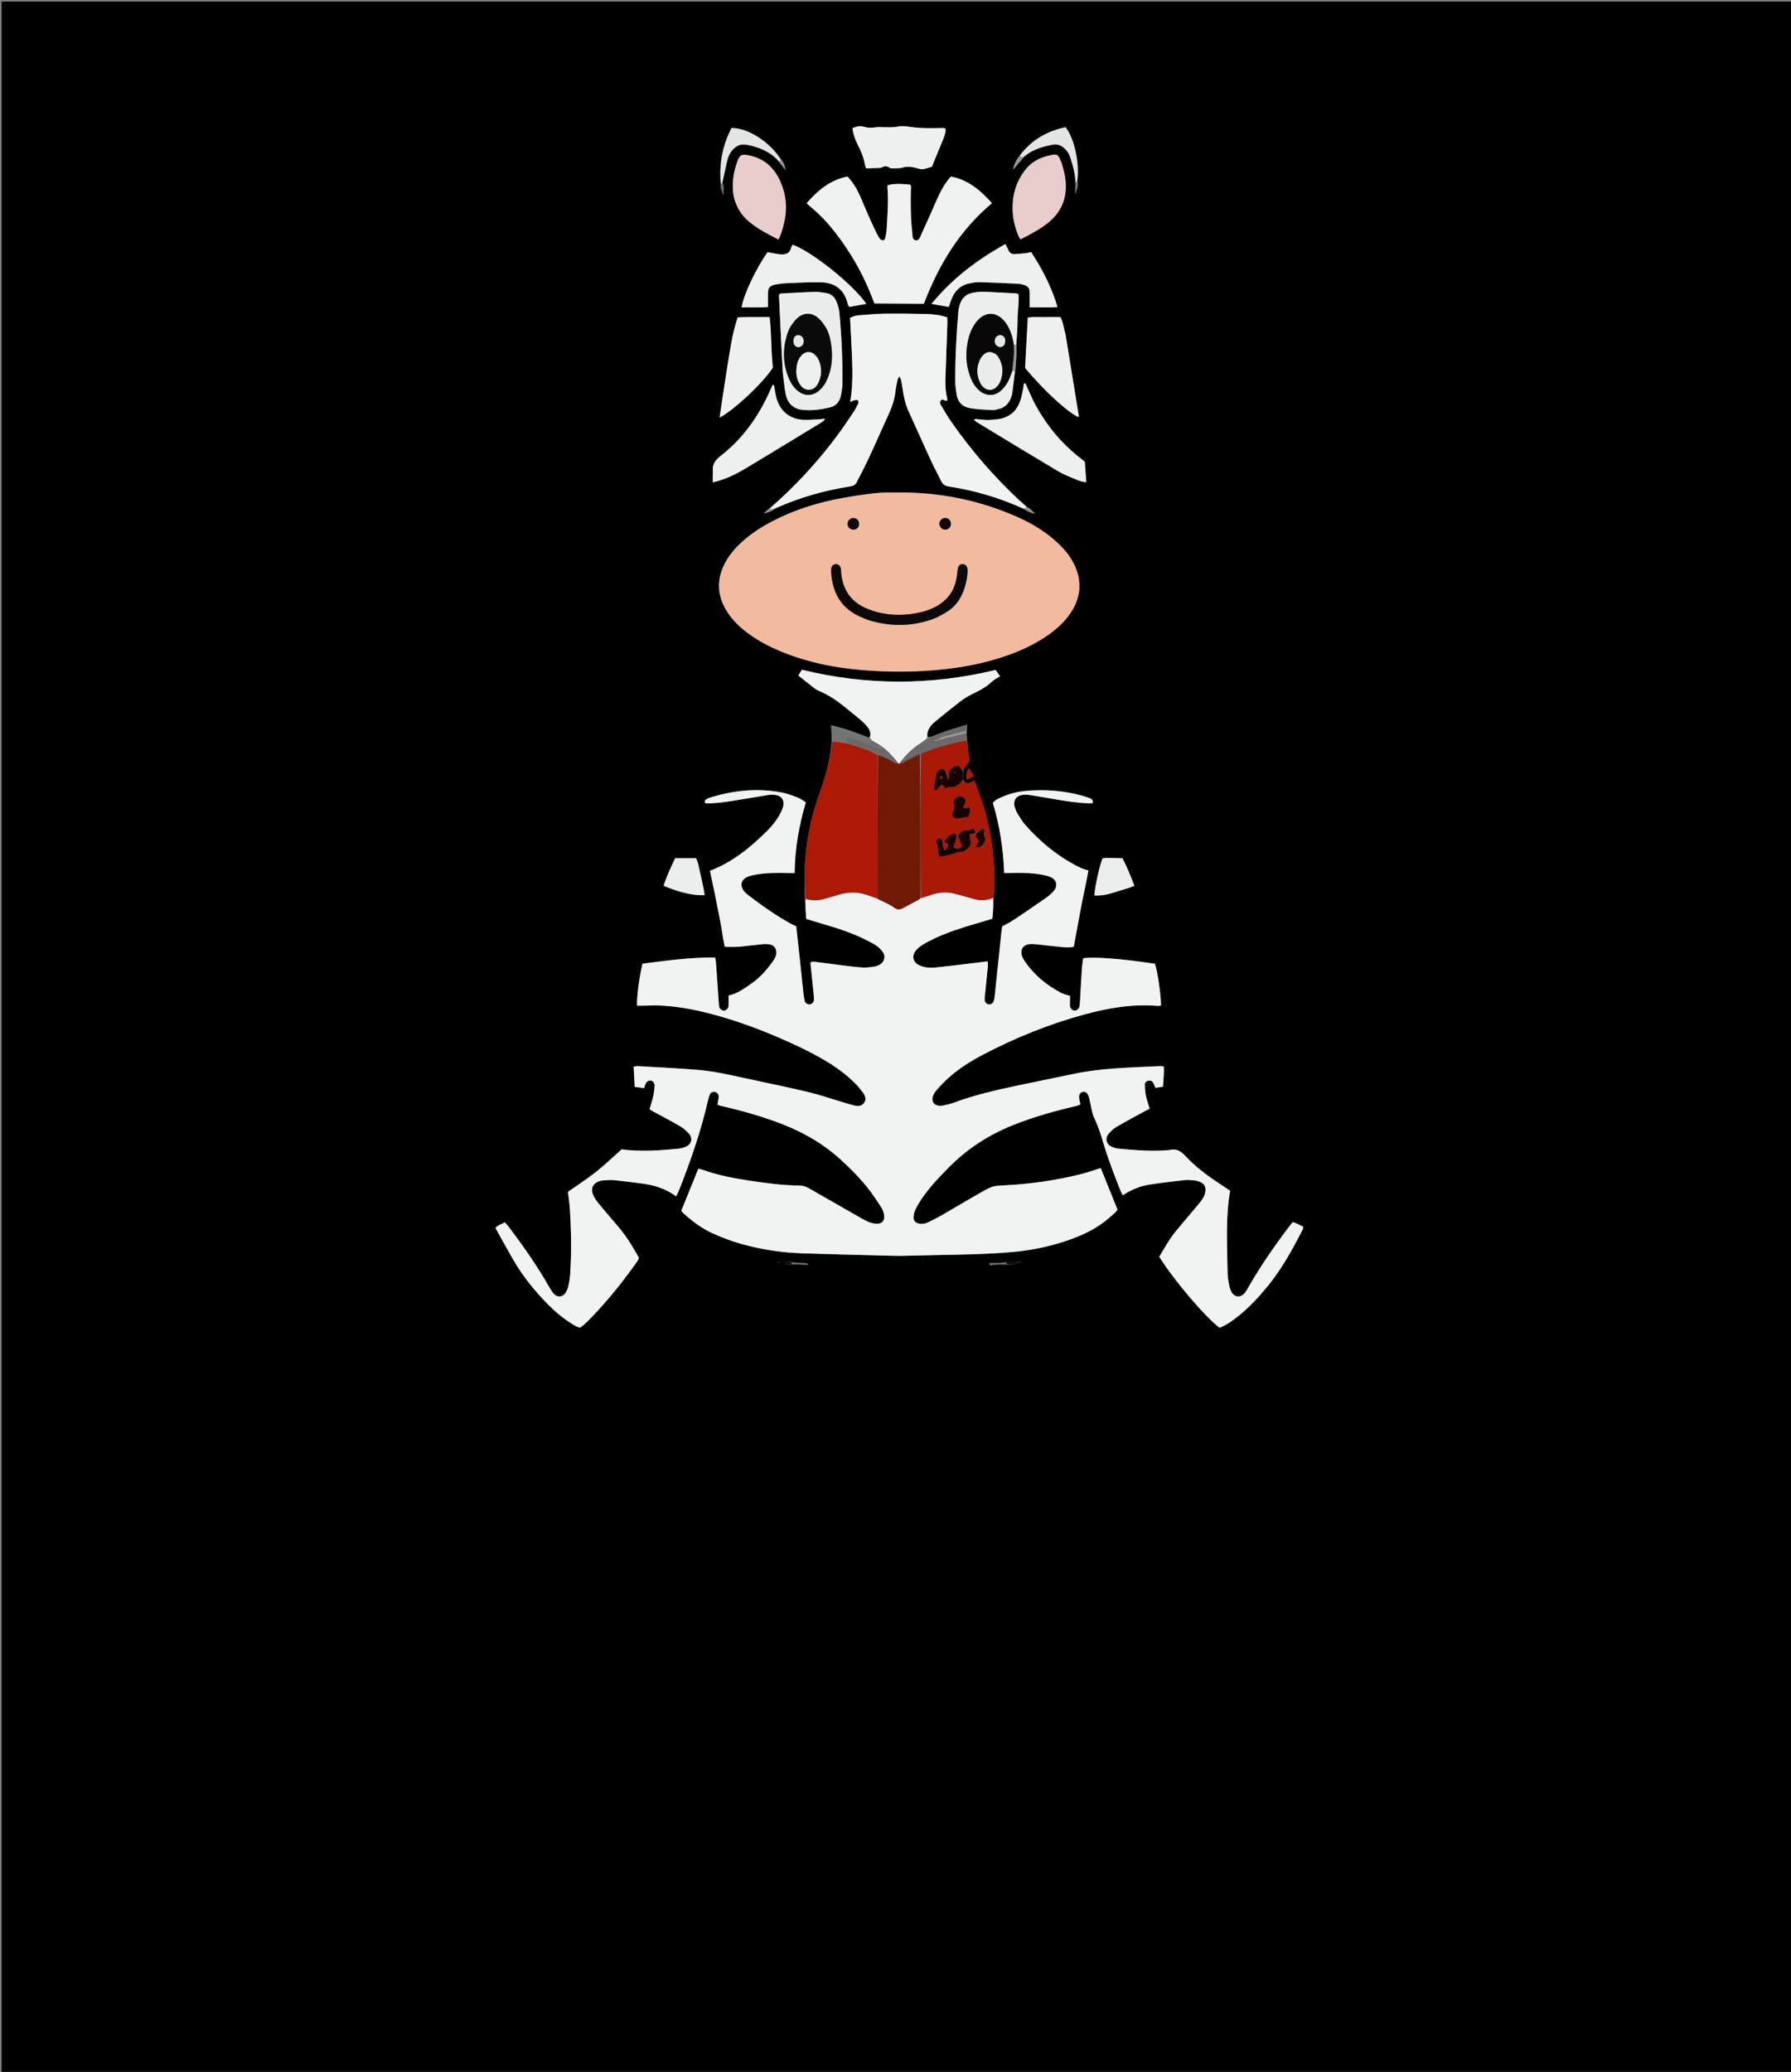 <svg version="1.1" id="Layer_1" xmlns="http://www.w3.org/2000/svg" xmlns:xlink="http://www.w3.org/1999/xlink" x="0px" y="0px"
	 width="100%" viewBox="0 0 4523 5230" enable-background="new 0 0 4523 5230" xml:space="preserve">
<rect x="0" y="0" width="4523" height="5230" fill="#808080" stroke="none"/>
<path fill="#000000" opacity="1" stroke="none"
	d="
M4,1976 
	C4,1317.333 4,660.667 4,4 
	C1512,4 3020,4 4528,4 
	C4528,1748 4528,3492 4528,5236 
	C3020,5236 1512,5236 4,5236 
	C4,4150 4,3064 4,1976 
M2579.508,1265.899 
	C2578.317,1265.348 2577.125,1264.797 2574.071,1262.34 
	C2509.729,1202.86 2452.692,1137.01 2402.648,1065.124 
	C2393.912,1052.575 2386.073,1039.377 2378.302,1026.194 
	C2375.737,1021.845 2371.917,1016.627 2375.444,1011.414 
	C2379.823,1004.943 2384.893,1011.873 2389.702,1011.755 
	C2390.337,1011.739 2390.968,1011.544 2392.121,1011.34 
	C2392.121,1009.502 2392.535,1007.463 2392.057,1005.66 
	C2387.395,988.041 2387.169,970.029 2387.721,952.05 
	C2389.132,906.112 2390.991,860.187 2392.571,814.254 
	C2392.723,809.836 2392.177,805.396 2391.971,801.281 
	C2373.666,794.678 2355.702,793.033 2337.762,792.614 
	C2303.133,791.805 2268.475,791.371 2233.842,791.832 
	C2212.571,792.114 2191.322,794.282 2170.071,795.73 
	C2162.137,796.27 2154.612,798.37 2146.765,802.376 
	C2147.639,819.4 2148.578,835.97 2149.323,852.548 
	C2151.742,906.336 2156.317,960.153 2147.14,1014.852 
	C2150.691,1013.216 2153.522,1011.424 2156.61,1010.63 
	C2159.566,1009.869 2163.729,1008.835 2165.694,1010.245 
	C2169.423,1012.923 2168.034,1017.506 2166.189,1021.152 
	C2163.186,1027.086 2160.288,1033.149 2156.568,1038.63 
	C2142.364,1059.562 2128.466,1080.746 2113.337,1101.001 
	C2063.332,1167.95 2006.677,1228.825 1941.488,1284.39 
	C1937.191,1288.243 1932.895,1292.096 1928.598,1295.949 
	C1939.8,1293.824 1949.885,1289.947 1961.481,1282.216 
	C2020.623,1255.29 2082.606,1237.945 2146.677,1227.955 
	C2155.583,1226.566 2161.545,1223.239 2164.781,1214.869 
	C2165.975,1211.782 2167.752,1208.916 2169.309,1205.974 
	C2197.374,1152.959 2220.328,1097.56 2245.354,1043.127 
	C2253.484,1025.445 2259.189,1007.171 2261.415,987.744 
	C2262.549,977.849 2264.869,968.08 2266.922,958.31 
	C2267.378,956.14 2268.968,954.208 2271.172,949.994 
	C2273.353,954.301 2274.971,956.337 2275.429,958.607 
	C2277.138,967.09 2278.727,975.613 2279.887,984.186 
	C2282.492,1003.43 2287.034,1022.037 2295.197,1039.803 
	C2314.097,1080.936 2332.435,1122.327 2351.397,1163.431 
	C2359.203,1180.352 2368.276,1196.685 2376.29,1213.515 
	C2380.339,1222.018 2385.833,1226.527 2395.662,1228.031 
	C2461.112,1238.044 2524.169,1256.447 2586.438,1285.598 
	C2594.676,1289.712 2602.438,1295.012 2613.84,1296.578 
	C2608.207,1291.312 2604.024,1287.151 2599.546,1283.336 
	C2597.634,1281.708 2595.105,1280.804 2592.714,1279.305 
	C2592.714,1279.305 2592.43,1279.202 2592.136,1277.16 
	C2590.931,1276.675 2589.726,1276.19 2588.387,1275.611 
	C2588.387,1275.611 2588.272,1275.493 2587.913,1273.439 
	C2586.705,1272.923 2585.496,1272.407 2584.166,1271.855 
	C2584.166,1271.855 2584.113,1271.741 2583.709,1269.69 
	C2582.5,1269.151 2581.292,1268.613 2580.057,1267.942 
	C2580.057,1267.942 2579.923,1267.933 2579.508,1265.899 
M2003.932,3192.096 
	C2009.912,3192.038 2015.896,3191.819 2021.871,3191.965 
	C2028.127,3192.117 2034.374,3192.621 2040.672,3192.973 
	C2040.555,3191.545 2040.662,3190.453 2040.43,3190.375 
	C2027.12,3185.926 2013.272,3188.968 1997.749,3185.491 
	C1994.021,3185.055 1990.284,3184.232 1986.569,3184.321 
	C1984.174,3184.378 1981.556,3185.562 1982.728,3190.194 
	C1987.988,3193.239 1994.331,3191.791 2003.932,3192.096 
M2544.149,3192.177 
	C2556.658,3193.537 2567.942,3188.177 2579.86,3185.392 
	C2566.522,3185.327 2553.222,3181.106 2536.496,3187.038 
	C2530.521,3187.366 2524.55,3187.768 2518.572,3188.001 
	C2512.173,3188.251 2505.768,3188.342 2497.922,3188.539 
	C2499.76,3191.666 2501.081,3194.587 2501.466,3194.469 
	C2514.424,3190.488 2527.704,3192.83 2544.149,3192.177 
M2589.297,394.311 
	C2590.374,393.77 2591.007,392.903 2593.546,390.125 
	C2612.484,375.669 2634.906,370.04 2657.553,365.197 
	C2669.403,362.662 2679.738,366.56 2688.483,374.69 
	C2695.405,381.125 2700.224,389.082 2703.097,397.96 
	C2709.607,418.075 2715.522,438.365 2715.397,462.893 
	C2715.397,471.955 2715.397,481.016 2715.397,490.078 
	C2718.431,480.293 2724.121,470.968 2721.144,456.806 
	C2727.038,412.628 2713.301,349.688 2690.923,321.104 
	C2644.393,330.983 2605.125,353.163 2573.897,393.744 
	C2567.108,403.692 2560.831,413.862 2558.54,428.012 
	C2568.811,416.118 2577.717,405.803 2587.298,395.228 
	C2587.298,395.228 2587.664,394.605 2589.297,394.311 
M2442.065,1842.116 
	C2442.065,1838.447 2442.065,1834.778 2442.065,1829.523 
	C2412.942,1838.141 2384.877,1845.658 2358.144,1857.427 
	C2353.342,1859.541 2348.267,1861.035 2342.268,1860.077 
	C2342.105,1857.456 2341.482,1854.767 2341.856,1852.225 
	C2343.83,1838.845 2352.136,1829.298 2362.035,1821.164 
	C2382.59,1804.276 2403.198,1787.43 2424.312,1771.256 
	C2433.759,1764.02 2444.03,1757.525 2454.722,1752.329 
	C2472.063,1743.903 2489.146,1735.568 2503.357,1721.995 
	C2509.412,1716.213 2517.389,1712.442 2525.488,1707.1 
	C2521.181,1700.998 2517.534,1695.83 2514.256,1691.187 
	C2350.241,1730.794 2187.706,1730.379 2025.063,1690.634 
	C2021.591,1696.375 2018.618,1701.291 2016.185,1705.312 
	C2030.679,1716.814 2044.059,1727.585 2057.64,1738.095 
	C2060.741,1740.495 2064.399,1742.32 2068.033,1743.861 
	C2091.496,1753.808 2112.515,1767.649 2132.189,1783.682 
	C2146.112,1795.028 2160.222,1806.153 2173.917,1817.767 
	C2179.968,1822.898 2185.821,1828.516 2190.643,1834.776 
	C2196.854,1842.839 2200.89,1851.995 2194.385,1862.64 
	C2163.959,1849.969 2133.108,1838.62 2099.164,1831.023 
	C2099.787,1844.789 2100.345,1857.121 2100.209,1873.119 
	C2097.157,1908.41 2089.6,1942.75 2078.431,1976.329 
	C2071.082,1998.424 2062.975,2020.301 2056.553,2042.662 
	C2046.08,2079.128 2038.827,2116.235 2034.869,2154.104 
	C2030.909,2191.997 2031.223,2229.768 2032.805,2271.256 
	C2033.831,2287.144 2034.856,2303.032 2035.916,2319.462 
	C2041.573,2321.287 2046.515,2323.011 2051.532,2324.479 
	C2091.118,2336.064 2130.896,2347.152 2168.704,2363.916 
	C2183.271,2370.375 2197.627,2377.565 2211.246,2385.799 
	C2218.413,2390.133 2224.904,2396.657 2229.709,2403.575 
	C2237.221,2414.391 2233.537,2427.81 2222.311,2434.66 
	C2218.406,2437.042 2213.912,2439.132 2209.455,2439.799 
	C2199.613,2441.269 2189.571,2442.852 2179.706,2442.382 
	C2163.763,2441.623 2147.873,2439.454 2132.006,2437.505 
	C2108.868,2434.664 2085.791,2431.316 2062.639,2428.597 
	C2057.708,2428.018 2052.245,2425.845 2046.634,2430.104 
	C2049.29,2455.756 2052.014,2481.503 2054.58,2507.265 
	C2055.172,2513.208 2055.688,2519.229 2055.387,2525.171 
	C2055.122,2530.41 2049.813,2534.97 2044.754,2535.503 
	C2039.849,2536.02 2033.74,2532.397 2032.4,2527.305 
	C2030.878,2521.529 2029.861,2515.568 2029.208,2509.623 
	C2026.009,2480.486 2023.035,2451.325 2019.922,2422.179 
	C2016.955,2394.396 2013.915,2366.622 2010.844,2338.269 
	C2007.941,2337.011 2004.885,2335.931 2002.057,2334.423 
	C1961.363,2312.725 1924.049,2285.939 1887.47,2258.063 
	C1884.84,2256.059 1882.448,2253.651 1880.285,2251.139 
	C1867.308,2236.069 1870.858,2220.025 1889.093,2212.831 
	C1895.221,2210.413 1901.877,2209.14 1908.402,2207.952 
	C1936.784,2202.788 1965.457,2203.365 1994.123,2203.968 
	C1997.926,2204.048 2001.732,2203.979 2006.722,2203.979 
	C2007.417,2142.794 2017.731,2084.059 2035.049,2025.242 
	C2027.992,2021.03 2021.653,2015.945 2014.425,2013.213 
	C2000.783,2008.055 1986.903,2002.755 1972.641,2000.146 
	C1913.16,1989.266 1854.583,1994.918 1796.939,2012.247 
	C1792.51,2013.579 1787.924,2015.099 1784.135,2017.621 
	C1781.234,2019.552 1777.406,2022.634 1781.682,2027.716 
	C1803.398,2028.345 1825.208,2025.416 1846.9,2022.133 
	C1877.837,2017.451 1908.604,2011.646 1939.528,2006.869 
	C1946.594,2005.777 1954.231,2005.83 1961.211,2007.268 
	C1974.324,2009.97 1981.219,2021.266 1978.046,2034.365 
	C1976.344,2041.39 1973.441,2048.305 1970.011,2054.696 
	C1961.447,2070.65 1950.18,2084.693 1937.356,2097.438 
	C1895.141,2139.393 1849.621,2176.681 1792.959,2198.216 
	C1797.606,2220.26 1802.238,2241.689 1806.619,2263.17 
	C1810.878,2284.048 1814.854,2304.984 1819.003,2325.885 
	C1823.233,2347.202 1825.506,2368.906 1830.329,2390.045 
	C1842.896,2390.045 1854.193,2390.8 1865.352,2389.879 
	C1885.263,2388.237 1905.068,2385.35 1924.965,2383.483 
	C1931.514,2382.868 1938.384,2382.914 1944.795,2384.208 
	C1955.684,2386.404 1961.365,2395.194 1960.572,2406.36 
	C1960.029,2413.992 1956.415,2420.33 1952.152,2426.335 
	C1936.234,2448.761 1918.133,2469.122 1895.204,2484.671 
	C1878.184,2496.213 1861.573,2508.637 1840.004,2513.052 
	C1840.004,2519.164 1840.037,2525.079 1839.991,2530.993 
	C1839.965,2534.316 1840.122,2537.684 1839.638,2540.949 
	C1838.878,2546.08 1833.66,2550.672 1828.717,2551.083 
	C1823.988,2551.478 1817.64,2547.367 1816.497,2542.531 
	C1815.585,2538.674 1815.409,2534.622 1815.131,2530.641 
	C1812.76,2496.747 1810.481,2462.846 1808.048,2428.957 
	C1807.78,2425.219 1806.715,2421.54 1805.859,2416.974 
	C1743.266,2416.614 1682.765,2424.882 1622.647,2432.693 
	C1614.718,2463.799 1607.537,2519.356 1608.96,2538.702 
	C1614.726,2538.702 1620.567,2538.803 1626.402,2538.68 
	C1637.058,2538.454 1647.728,2537.547 1658.361,2537.889 
	C1697.771,2539.16 1736.578,2544.951 1774.914,2554.141 
	C1840.453,2569.854 1903.741,2592.135 1965.595,2618.737 
	C2004.753,2635.577 2043.349,2653.509 2080.202,2675.024 
	C2109.091,2691.89 2136.203,2711.152 2159.794,2734.989 
	C2166.795,2742.063 2173.264,2749.77 2179.199,2757.763 
	C2184.988,2765.561 2188.529,2774.792 2182.446,2783.748 
	C2176.392,2792.661 2166.564,2792.887 2157.094,2790.566 
	C2146.128,2787.878 2135.36,2784.379 2124.52,2781.18 
	C2095.822,2772.71 2067.449,2762.868 2038.371,2756.017 
	C1983.318,2743.046 1927.838,2731.896 1872.582,2719.777 
	C1836.787,2711.926 1800.891,2704.073 1764.413,2700.95 
	C1713.305,2696.575 1662.016,2694.314 1610.796,2691.278 
	C1607.676,2691.093 1604.489,2692.046 1600.264,2692.614 
	C1601.153,2709.98 1601.994,2726.408 1602.869,2743.496 
	C1611.621,2744.691 1619.19,2745.724 1626.456,2746.717 
	C1628.269,2741.738 1629.264,2737.841 1631.098,2734.39 
	C1632.27,2732.184 1634.387,2730.09 1636.594,2728.894 
	C1644.131,2724.811 1653.409,2730.537 1653.177,2739.858 
	C1652.947,2749.11 1651.658,2758.465 1649.64,2767.508 
	C1647.209,2778.396 1643.519,2789.003 1640.37,2799.744 
	C1642.486,2801.298 1643.947,2802.648 1645.641,2803.572 
	C1669.582,2816.632 1693.81,2829.195 1717.385,2842.884 
	C1725.847,2847.798 1733.734,2854.545 1740.139,2861.962 
	C1749.786,2873.133 1746.798,2887.403 1733.963,2893.779 
	C1727.566,2896.958 1720.183,2899.04 1713.063,2899.729 
	C1665.256,2904.36 1617.389,2907.58 1569.896,2901.364 
	C1548.007,2920.779 1527.389,2940.729 1505.006,2958.451 
	C1482.644,2976.156 1458.516,2991.629 1434.298,3008.689 
	C1435.859,3022.037 1438.085,3035.814 1438.985,3049.678 
	C1442.66,3106.269 1443.695,3162.905 1439.645,3219.525 
	C1438.982,3228.788 1437.345,3238.062 1435.218,3247.11 
	C1433.872,3252.838 1431.49,3258.607 1428.331,3263.566 
	C1421.42,3274.414 1408.316,3275.907 1399.309,3266.742 
	C1394.728,3262.081 1391.158,3256.239 1387.899,3250.495 
	C1357.256,3196.492 1321.647,3145.836 1284.326,3096.33 
	C1281.635,3092.761 1278.299,3089.678 1274.395,3085.423 
	C1267.081,3091.005 1257.85,3091.474 1251.257,3099.815 
	C1265.559,3125.435 1279.625,3151.089 1294.125,3176.495 
	C1315.367,3213.713 1341.271,3247.521 1370.48,3278.801 
	C1389.161,3298.806 1408.9,3317.7 1431.564,3333.242 
	C1441.93,3340.351 1452.291,3347.576 1464.687,3351.601 
	C1476.563,3343.448 1486.151,3333.249 1495.81,3323.208 
	C1537.949,3279.399 1575.708,3232.004 1610.516,3182.226 
	C1611.964,3180.157 1612.556,3177.49 1613.574,3175.037 
	C1598.255,3147.894 1582.59,3121.624 1562.684,3098.143 
	C1546.305,3078.824 1529.63,3059.751 1513.534,3040.2 
	C1507.659,3033.064 1501.946,3025.381 1498.138,3017.043 
	C1490.471,3000.254 1497.381,2986.45 1514.902,2981.227 
	C1518.066,2980.284 1521.43,2979.729 1524.729,2979.575 
	C1533.368,2979.172 1542.11,2978.197 1550.652,2979.05 
	C1573.169,2981.297 1595.596,2984.448 1618.071,2987.138 
	C1650.071,2990.97 1680.27,2999.835 1707.49,3019.873 
	C1710.176,3014.363 1712.782,3009.814 1714.687,3004.99 
	C1744.043,2930.643 1770.247,2855.277 1788.097,2777.214 
	C1789.276,2772.057 1790.742,2766.855 1792.944,2762.075 
	C1795.061,2757.48 1799.411,2755.539 1804.572,2756.1 
	C1809.685,2756.656 1814.796,2761.388 1815.142,2766.53 
	C1815.361,2769.77 1814.603,2773.097 1814.108,2776.358 
	C1813.527,2780.178 1812.756,2783.969 1811.933,2788.518 
	C1815.813,2789.837 1818.775,2791.156 1821.877,2791.851 
	C1865.422,2801.607 1908.348,2813.573 1950.469,2828.305 
	C2013.268,2850.27 2071.464,2880.4 2121.146,2925.461 
	C2145.869,2947.885 2169.465,2971.469 2190.385,2997.453 
	C2202.872,3012.964 2213.809,3029.765 2224.817,3046.4 
	C2228.399,3051.811 2230.945,3058.327 2232.324,3064.694 
	C2235.894,3081.166 2227.16,3091.045 2210.671,3089.091 
	C2203.527,3088.244 2196.21,3086.128 2189.731,3083.011 
	C2178.365,3077.542 2167.54,3070.936 2156.567,3064.669 
	C2118.995,3043.21 2081.479,3021.653 2043.888,3000.227 
	C2036.321,2995.914 2028.394,2992.847 2019.354,2992.764 
	C1976.594,2992.372 1934.357,2986.618 1892.16,2980.26 
	C1853.262,2974.398 1814.737,2967.134 1777.528,2953.975 
	C1773.265,2952.467 1768.799,2951.534 1763.642,2950.12 
	C1749.1,2985.958 1734.924,3020.896 1720.521,3056.394 
	C1722.065,3058.237 1723.527,3060.46 1725.437,3062.189 
	C1747.736,3082.379 1771.429,3100.434 1799.095,3113 
	C1822.786,3123.761 1846.993,3132.942 1872.004,3140.003 
	C1922.244,3154.188 1973.565,3161.906 2025.657,3163.709 
	C2094.264,3166.084 2162.901,3167.587 2231.527,3169.412 
	C2246.845,3169.819 2262.174,3170.388 2277.49,3170.206 
	C2302.147,3169.914 2326.794,3168.913 2351.45,3168.469 
	C2419.42,3167.247 2487.402,3166.44 2555.195,3160.634 
	C2603.181,3156.524 2650.056,3146.915 2695.609,3131.367 
	C2735.571,3117.727 2773.274,3099.729 2804.874,3070.85 
	C2811.145,3065.119 2818.436,3060.321 2822.045,3053.272 
	C2807.714,3017.748 2793.845,2983.37 2779.822,2948.609 
	C2762.105,2954.075 2745.872,2959.906 2729.223,2964.073 
	C2667.679,2979.476 2605.092,2988.396 2541.785,2991.919 
	C2508.524,2993.77 2508.21,2992.751 2479.428,3008.913 
	C2446.344,3027.49 2413.917,3047.231 2381.029,3066.162 
	C2368.944,3073.119 2356.503,3079.505 2343.947,3085.575 
	C2336.693,3089.082 2328.734,3090.457 2320.591,3088.814 
	C2312.657,3087.214 2306.936,3081.691 2307.133,3073.77 
	C2307.294,3067.307 2308.422,3060.327 2311.206,3054.587 
	C2316.409,3043.859 2322.537,3033.458 2329.323,3023.642 
	C2348.345,2996.128 2371.389,2972.028 2394.736,2948.208 
	C2441.608,2900.39 2496.499,2864.801 2558.583,2840.011 
	C2610.014,2819.475 2663.133,2804.589 2716.974,2792.033 
	C2720.615,2791.184 2724.086,2789.606 2728.518,2788.06 
	C2727.387,2783.137 2726.397,2779.369 2725.668,2775.551 
	C2723.634,2764.894 2726.782,2757.951 2734.285,2756.263 
	C2741.73,2754.587 2747.14,2759.189 2750.327,2770.24 
	C2751.432,2774.069 2751.916,2778.073 2752.878,2781.948 
	C2756.247,2795.508 2757.693,2810.003 2763.58,2822.377 
	C2773.091,2842.366 2779.979,2863.133 2786.118,2884.132 
	C2798.283,2925.744 2814.018,2966.012 2829.929,3006.243 
	C2831.304,3009.72 2833.282,3012.958 2835.5,3017.334 
	C2856.788,3003.087 2878.89,2994.036 2902.672,2990.35 
	C2932.261,2985.763 2962.028,2982.232 2991.794,2978.934 
	C3000.294,2977.992 3009.095,2979.08 3017.688,2979.942 
	C3022.219,2980.397 3026.768,2981.964 3031.011,2983.741 
	C3040.741,2987.816 3045.53,2995.575 3044.371,3005.94 
	C3043.724,3011.731 3042.025,3017.861 3039.097,3022.835 
	C3034.741,3030.236 3029.137,3036.966 3023.607,3043.6 
	C3006.112,3064.59 2988.222,3085.253 2970.832,3106.328 
	C2953.829,3126.933 2940.809,3150.129 2927.687,3172.554 
	C2964.241,3231.24 3043.99,3325.072 3080.056,3351.764 
	C3098.193,3344.208 3114.417,3332.726 3129.865,3320.103 
	C3156.298,3298.502 3179.412,3273.625 3200.986,3247.25 
	C3237.503,3202.606 3265.039,3152.441 3290.903,3101.247 
	C3291.408,3100.248 3290.967,3098.772 3290.967,3096.622 
	C3287.118,3094.662 3283.105,3092.431 3278.935,3090.547 
	C3274.305,3088.456 3269.532,3086.682 3265.453,3085.026 
	C3263.319,3086.994 3262.187,3087.772 3261.394,3088.809 
	C3222.521,3139.662 3185.722,3191.919 3153.857,3247.525 
	C3150.554,3253.289 3147.371,3259.283 3143.114,3264.308 
	C3132.251,3277.128 3116.706,3274.982 3109.198,3259.763 
	C3106.868,3255.039 3105.189,3249.813 3104.233,3244.629 
	C3102.425,3234.822 3100.409,3224.904 3100.149,3214.988 
	C3099.206,3179.021 3098.441,3143.034 3098.59,3107.06 
	C3098.729,3073.131 3100.731,3039.251 3106.552,3005.771 
	C3097.489,2999.733 3089.231,2994.149 3080.891,2988.692 
	C3049.009,2967.831 3018.479,2945.092 2992.59,2917.091 
	C2980.875,2904.42 2968.834,2898.748 2952.23,2903.248 
	C2951.599,2903.419 2950.903,2903.345 2950.239,2903.399 
	C2908.179,2906.859 2866.314,2903.398 2824.487,2899.56 
	C2818.646,2899.024 2812.651,2897.156 2807.323,2894.643 
	C2793.376,2888.063 2789.992,2873.54 2800.076,2861.544 
	C2805.556,2855.025 2812.225,2848.909 2819.54,2844.635 
	C2843.087,2830.875 2867.171,2818.031 2891.085,2804.9 
	C2895.043,2802.727 2899.187,2800.89 2903.277,2798.883 
	C2899.823,2786.928 2896.055,2776.283 2893.796,2765.327 
	C2891.933,2756.29 2891.37,2746.895 2891.182,2737.64 
	C2891.082,2732.655 2894.705,2729.101 2899.865,2728.112 
	C2904.821,2727.161 2909.385,2728.337 2912.034,2732.881 
	C2914.309,2736.785 2915.823,2741.132 2918.022,2746.064 
	C2924.551,2745.037 2930.803,2744.053 2936.951,2743.086 
	C2937.62,2733.783 2938.408,2725.816 2938.707,2717.83 
	C2939.022,2709.405 2939.875,2700.908 2938.835,2692.035 
	C2934.908,2691.666 2932.325,2691.108 2929.775,2691.231 
	C2891.164,2693.099 2852.501,2694.32 2813.964,2697.215 
	C2780.113,2699.759 2746.333,2703.553 2713.003,2710.581 
	C2664.158,2720.879 2615.18,2730.55 2566.366,2740.989 
	C2513.654,2752.262 2461.075,2764.113 2410.411,2783.088 
	C2402.346,2786.108 2393.789,2787.849 2385.407,2789.976 
	C2382.203,2790.788 2378.862,2791.367 2375.567,2791.463 
	C2358.332,2791.965 2349.963,2779.127 2357.502,2763.417 
	C2359.778,2758.674 2362.846,2754.091 2366.413,2750.231 
	C2375.447,2740.457 2384.522,2730.64 2394.383,2721.727 
	C2421.241,2697.453 2451.715,2678.31 2483.681,2661.639 
	C2564.763,2619.352 2649.153,2585.152 2737.42,2561.096 
	C2798.743,2544.384 2860.97,2533.646 2925.009,2539.294 
	C2927.346,2539.5 2929.804,2538.335 2932.023,2537.849 
	C2931.772,2510.492 2922.773,2449.485 2916.676,2432.911 
	C2835.029,2420.34 2760.622,2414.564 2735.275,2419.131 
	C2734.251,2427.979 2732.797,2437.16 2732.194,2446.397 
	C2730.503,2472.332 2729.188,2498.29 2727.663,2524.236 
	C2727.35,2529.547 2727.192,2534.923 2726.204,2540.124 
	C2724.996,2546.484 2719.18,2551.235 2713.773,2551.185 
	C2708.382,2551.135 2702.904,2545.897 2702.092,2539.466 
	C2701.681,2536.214 2702.139,2532.855 2702.154,2529.545 
	C2702.178,2524.291 2702.16,2519.037 2702.16,2513.873 
	C2694.69,2511.479 2687.29,2510.177 2680.915,2506.888 
	C2642.983,2487.32 2610.864,2460.9 2587.029,2425.083 
	C2585.192,2422.323 2583.474,2419.425 2582.144,2416.397 
	C2574.271,2398.466 2582.914,2383.858 2602.581,2383.107 
	C2612.492,2382.728 2622.503,2384.274 2632.434,2385.292 
	C2649.001,2386.992 2665.51,2389.336 2682.102,2390.686 
	C2691.837,2391.479 2701.767,2392.135 2711.614,2389.985 
	C2717.715,2356.998 2723.534,2324.944 2729.593,2292.936 
	C2735.628,2261.054 2742.796,2229.384 2748.813,2197.517 
	C2742.438,2195.511 2737.337,2194.262 2732.527,2192.299 
	C2726.999,2190.043 2721.644,2187.314 2716.358,2184.518 
	C2667.458,2158.646 2625.798,2123.641 2589.273,2082.445 
	C2581.395,2073.559 2575.19,2063.062 2569.062,2052.801 
	C2565.709,2047.185 2563.389,2040.681 2561.905,2034.276 
	C2558.868,2021.169 2565.729,2009.93 2578.885,2007.243 
	C2585.867,2005.816 2593.487,2005.839 2600.571,2006.888 
	C2622.957,2010.203 2645.22,2014.351 2667.543,2018.104 
	C2695.148,2022.746 2722.812,2026.934 2750.858,2027.755 
	C2753.887,2027.843 2756.934,2027.33 2759.817,2027.108 
	C2760.579,2020.221 2757.215,2017.037 2752.698,2015.264 
	C2745.903,2012.595 2738.967,2010.168 2731.919,2008.274 
	C2685.752,1995.87 2638.769,1992.177 2591.24,1996.435 
	C2569.939,1998.344 2549.229,2003.472 2529.585,2012.205 
	C2521.763,2015.683 2513.703,2018.955 2507.376,2026.873 
	C2524.659,2083.951 2533.782,2142.882 2535.961,2203.862 
	C2540.776,2203.862 2544.651,2203.903 2548.524,2203.855 
	C2575.85,2203.517 2603.216,2202.716 2630.251,2207.821 
	C2638.049,2209.293 2646.067,2210.856 2653.257,2214.027 
	C2668.457,2220.73 2672.146,2235.494 2661.717,2248.452 
	C2656.368,2255.099 2649.594,2260.921 2642.57,2265.841 
	C2615.298,2284.94 2587.808,2303.739 2560.091,2322.188 
	C2550.783,2328.384 2540.559,2333.203 2531.019,2338.504 
	C2530.381,2342.618 2529.73,2345.885 2529.384,2349.184 
	C2523.542,2404.839 2517.762,2460.501 2511.872,2516.151 
	C2511.458,2520.068 2510.753,2524.085 2509.351,2527.736 
	C2507.266,2533.164 2501.703,2536.172 2496.672,2535.407 
	C2491.544,2534.628 2487.174,2530.087 2486.72,2524.465 
	C2486.456,2521.179 2486.754,2517.816 2487.09,2514.517 
	C2489.657,2489.334 2492.364,2464.166 2494.837,2438.974 
	C2495.194,2435.344 2494.532,2431.614 2494.28,2426.74 
	C2474.424,2429.198 2455.973,2431.558 2437.502,2433.751 
	C2412.367,2436.735 2387.248,2439.913 2362.06,2442.378 
	C2348.037,2443.75 2333.96,2442.588 2321.012,2436.404 
	C2305.637,2429.062 2301.836,2413.228 2312.504,2399.985 
	C2317.016,2394.385 2322.759,2389.332 2328.891,2385.583 
	C2339.649,2379.005 2350.909,2373.124 2362.365,2367.833 
	C2395.062,2352.732 2429.264,2341.76 2463.812,2331.795 
	C2477.832,2327.751 2491.787,2323.478 2506.023,2319.234 
	C2508.115,2301.287 2508.992,2284.109 2508.822,2263.754 
	C2514.451,2224.455 2510.65,2185.197 2506.652,2146.185 
	C2502.303,2103.758 2492.793,2062.16 2479.129,2021.653 
	C2473.422,2004.736 2467.225,1987.984 2460.814,1969.928 
	C2456.327,1972.322 2453.17,1974.549 2449.663,1975.762 
	C2442.888,1978.103 2436.472,1978.025 2432.267,1967.439 
	C2432.273,1959.909 2432.278,1952.379 2432.932,1942.002 
	C2437.54,1935.712 2442.148,1929.423 2448.133,1921.253 
	C2446.015,1905.192 2443.602,1886.901 2442.104,1865.121 
	C2441.481,1860.495 2440.858,1855.868 2441.352,1849.256 
	C2441.18,1847.798 2441.008,1846.34 2442.065,1842.116 
M1824.648,460.881 
	C1828.617,442.167 1832.232,423.368 1836.694,404.772 
	C1839.17,394.453 1843.82,384.882 1851.297,376.989 
	C1860.585,367.183 1871.732,362.647 1885.254,365.254 
	C1917.047,371.382 1946.148,382.796 1968.799,410.468 
	C1973.124,415.767 1977.448,421.066 1984.29,429.451 
	C1981.057,417.547 1979.253,409.441 1971.731,400.829 
	C1943.695,357.713 1888.209,322.72 1847.245,323.119 
	C1843.663,331.051 1839.509,339.33 1836.12,347.911 
	C1821.433,385.104 1816.654,423.674 1819.861,466.517 
	C1819.7,475.085 1822.464,482.829 1827.609,493.169 
	C1825.893,481.476 1830.588,472.296 1824.648,460.881 
M2567.302,867.886 
	C2568.192,847.253 2569.775,826.621 2569.778,805.989 
	C2569.782,784.83 2573.996,763.768 2571.911,742.428 
	C2569.33,741.659 2567.529,740.734 2565.682,740.631 
	C2540.408,739.214 2515.133,737.793 2489.846,736.655 
	C2482.544,736.327 2475.148,736.383 2467.888,737.146 
	C2439.101,740.171 2426.625,751.775 2420.994,780.23 
	C2420.478,782.835 2420.277,785.511 2420.051,788.164 
	C2415.023,847.274 2412.104,906.482 2412.489,965.813 
	C2412.55,975.073 2414.215,984.341 2415.409,993.57 
	C2418.164,1014.861 2430.811,1027.415 2451.454,1030.581 
	C2469.172,1033.298 2487.199,1034.23 2505.13,1035.19 
	C2510.954,1035.502 2516.992,1033.759 2522.785,1032.348 
	C2535.921,1029.149 2545.232,1020.903 2550.925,1008.867 
	C2553.458,1003.51 2555.617,997.688 2556.444,991.864 
	C2559.059,973.436 2560.967,954.908 2564.354,933.205 
	C2565.23,919.672 2566.269,906.146 2566.915,892.602 
	C2567.25,885.566 2566.892,878.497 2567.302,867.886 
M2721.04,1445.746 
	C2711.71,1414.738 2692.517,1390.309 2669.138,1368.859 
	C2638.883,1341.101 2604.057,1320.29 2566.624,1303.912 
	C2470.036,1261.653 2368.88,1241.78 2263.506,1243.319 
	C2244.863,1243.592 2226.053,1242.927 2207.625,1245.184 
	C2175.272,1249.147 2142.928,1253.913 2110.989,1260.364 
	C2055.317,1271.609 2001.676,1289.355 1951.071,1315.574 
	C1921.959,1330.657 1894.656,1348.392 1870.651,1370.892 
	C1854.5,1386.03 1840.493,1402.88 1830.296,1422.659 
	C1809.666,1462.673 1810.999,1502.045 1834.13,1540.608 
	C1845.92,1560.266 1861.483,1576.628 1879.244,1590.978 
	C1907.467,1613.779 1939.05,1630.72 1972.457,1644.51 
	C2037.711,1671.448 2106.066,1685.417 2176.03,1691.339 
	C2247.878,1697.42 2319.778,1696.935 2391.55,1688.59 
	C2438.661,1683.112 2484.904,1673.713 2530.006,1659.147 
	C2568.783,1646.623 2605.944,1630.376 2640.021,1607.687 
	C2661.786,1593.195 2681.609,1576.504 2697.585,1555.634 
	C2721.975,1523.773 2732.537,1488.665 2721.04,1445.746 
M2200.535,746.225 
	C2203.153,752.98 2205.771,759.734 2208.168,765.92 
	C2249.862,766.231 2290.411,766.536 2330.959,766.804 
	C2331.581,766.808 2332.24,766.427 2332.819,766.11 
	C2333.366,765.81 2333.83,765.358 2333.653,765.494 
	C2371.05,667.643 2423.7,581.006 2505.053,512.862 
	C2476.087,480.369 2444.842,453.742 2401.467,445.738 
	C2398.987,448.581 2397.179,450.515 2395.524,452.574 
	C2382.039,469.346 2372.679,488.419 2364.141,508.03 
	C2352.188,535.489 2340.035,562.868 2327.421,590.027 
	C2324.217,596.924 2321.314,608.166 2312.676,606.699 
	C2302.558,604.981 2304.632,593.107 2303.679,584.932 
	C2299.578,549.764 2299.549,514.449 2300.279,479.113 
	C2300.37,474.676 2302.158,469.835 2298.147,466.016 
	C2270.908,463.226 2253.267,463.807 2241.657,467.875 
	C2241.441,469.177 2240.936,470.506 2241.052,471.778 
	C2244.285,507.124 2241.021,542.369 2239.267,577.624 
	C2238.872,585.555 2237.216,593.47 2235.527,601.26 
	C2235.05,603.464 2232.385,606.807 2230.751,606.792 
	C2227.879,606.765 2224.156,605.272 2222.357,603.097 
	C2219.009,599.047 2216.471,594.22 2214.158,589.444 
	C2207.776,576.266 2201.458,563.048 2195.534,549.66 
	C2187.454,531.398 2180.001,512.858 2171.836,494.635 
	C2163.927,476.982 2154.144,460.442 2140.301,445.652 
	C2096.721,454.285 2065.259,480.56 2037.086,513.087 
	C2039.748,515.589 2041.548,517.509 2043.575,519.149 
	C2068.575,539.376 2090.542,562.599 2110.161,587.964 
	C2147.03,635.633 2177.172,687.252 2200.535,746.225 
M1976.951,941.497 
	C1979.421,959.935 1980.713,978.628 1984.66,996.744 
	C1989.559,1019.235 2004.626,1032.619 2027.85,1034.718 
	C2050.518,1036.767 2072.991,1033.82 2095.104,1028.745 
	C2111.042,1025.087 2120.286,1014.177 2123.57,998.679 
	C2125.764,988.321 2127.37,977.628 2127.465,967.07 
	C2128.005,907.141 2125.235,847.313 2119.662,787.654 
	C2118.756,777.953 2115.219,768.225 2111.396,759.142 
	C2107.059,748.838 2098.557,742.028 2087.374,740.019 
	C2077.603,738.263 2067.59,736.49 2057.742,736.776 
	C2029.158,737.605 2000.603,739.445 1972.042,740.991 
	C1970.922,741.052 1969.86,742.174 1967.118,743.753 
	C1970.485,807.831 1972.911,872.827 1976.951,941.497 
M2608.107,1008.992 
	C2602.12,995.666 2596.143,982.336 2590.106,969.032 
	C2589.868,968.506 2589.111,968.055 2588.51,967.898 
	C2587.908,967.741 2587.199,967.998 2585.533,968.188 
	C2585.052,972.401 2584.931,976.933 2583.96,981.274 
	C2581.499,992.283 2579.652,1003.576 2575.76,1014.089 
	C2567.329,1036.863 2550.959,1051.769 2527.028,1057.009 
	C2517.384,1059.121 2507.291,1059.271 2497.379,1060.022 
	C2493.416,1060.322 2489.387,1059.917 2485.397,1059.683 
	C2480.742,1059.411 2476.099,1058.735 2471.447,1058.686 
	C2467.913,1058.649 2464.215,1055.75 2459.685,1059.791 
	C2462.423,1062.01 2464.631,1064.266 2467.245,1065.851 
	C2535.003,1106.917 2602.633,1148.199 2670.731,1188.695 
	C2685.504,1197.48 2701.773,1203.916 2717.769,1210.411 
	C2725.412,1213.514 2733.417,1216.984 2743.336,1216.881 
	C2741.996,1198.882 2740.724,1181.788 2739.529,1165.74 
	C2736.259,1162.977 2734.299,1161.164 2732.183,1159.558 
	C2679.79,1119.783 2639.261,1070.159 2608.107,1008.992 
M1799.989,1197.155 
	C1799.989,1203.696 1799.989,1210.237 1799.989,1217.502 
	C1804.355,1216.473 1807.607,1215.849 1810.776,1214.938 
	C1836.565,1207.517 1860.547,1195.933 1883.42,1182.174 
	C1945.062,1145.09 2006.492,1107.652 2067.985,1070.322 
	C2071.964,1067.907 2075.884,1065.359 2079.595,1062.561 
	C2080.994,1061.506 2081.723,1059.562 2083.57,1056.814 
	C2078.345,1057.417 2074.535,1058.068 2070.701,1058.261 
	C2057.399,1058.93 2044.062,1060.269 2030.786,1059.849 
	C1996.175,1058.753 1971.373,1039.731 1961.363,1006.782 
	C1958.479,997.289 1957.549,987.211 1955.501,977.448 
	C1955.076,975.417 1956.605,971.775 1951.123,971.937 
	C1948.872,976.889 1946.412,982.205 1944.029,987.555 
	C1915.354,1051.929 1875.424,1107.958 1819.427,1151.301 
	C1805.932,1161.746 1798.424,1172.745 1800.292,1189.69 
	C1800.437,1191 1800.207,1192.351 1799.989,1197.155 
M2690.6,843.061 
	C2686.349,829.206 2685.26,814.391 2677.985,800.537 
	C2664.709,800.537 2651.435,800.357 2638.168,800.587 
	C2624.37,800.827 2610.488,799.459 2595.586,801.769 
	C2593.301,844.748 2591.046,887.143 2588.83,928.804 
	C2635.77,985.296 2695.754,1040.488 2723.287,1052.701 
	C2723.609,1051.451 2724.377,1050.129 2724.189,1048.962 
	C2713.297,981.412 2702.326,913.875 2690.6,843.061 
M1949.115,895.395 
	C1947.355,864.23 1947.537,832.938 1943.462,800.548 
	C1916.586,800.721 1890.171,800.01 1862.948,801.138 
	C1849.207,842.339 1843.521,884.467 1836.703,926.299 
	C1829.815,968.57 1823.784,1010.981 1817.257,1054.13 
	C1854.426,1034.641 1926.286,967.163 1951.597,928.224 
	C1950.859,918.929 1950.071,908.991 1949.115,895.395 
M2378.316,360.493 
	C2382.704,348.945 2388.887,337.815 2387.8,324.643 
	C2384.826,323.927 2382.927,323.031 2381.053,323.084 
	C2354.611,323.826 2328.228,324.352 2301.861,320.765 
	C2290.07,319.161 2277.562,317.517 2266.162,319.799 
	C2254.036,322.227 2242.344,320.906 2230.482,321.118 
	C2223.979,321.234 2217.764,320.245 2210.941,321.445 
	C2201.524,323.1 2190.897,322.901 2181.815,320.131 
	C2171.07,316.854 2162.585,319.822 2152.883,323.455 
	C2154.792,338.701 2159.476,352.395 2166.233,365.465 
	C2174.832,382.101 2181.773,399.303 2184.822,417.94 
	C2185.302,420.881 2187.432,423.553 2188.189,425.101 
	C2198.359,424.705 2206.829,424.455 2215.288,424.011 
	C2219.235,423.803 2223.814,424.368 2226.967,422.577 
	C2234.376,418.368 2240.692,418.961 2247.317,423.794 
	C2248.74,424.831 2251.087,425 2252.981,424.922 
	C2261.607,424.566 2270.686,425.534 2278.74,423.133 
	C2293.034,418.872 2306.176,421.483 2319.638,425.621 
	C2323.314,426.751 2327.552,427.765 2331.168,427.034 
	C2339.503,425.349 2347.616,422.56 2353.459,420.892 
	C2361.917,399.99 2369.368,381.577 2378.316,360.493 
M2659.487,775.864 
	C2662.763,775.622 2666.04,775.379 2670.646,775.038 
	C2655.651,724.78 2632.404,679.593 2603.938,636.285 
	C2599.426,637.344 2595.664,638.635 2591.809,639.05 
	C2581.927,640.114 2572.015,641.064 2562.09,641.529 
	C2554.742,641.874 2549.5,638.372 2546.566,631.334 
	C2544.586,626.58 2541.992,622.082 2538.988,616.11 
	C2467.642,655.763 2404.607,703.437 2352.425,767.036 
	C2367.718,769.789 2381.34,772.241 2396.018,774.884 
	C2398.183,768.595 2400.166,762.426 2402.421,756.358 
	C2410.69,734.108 2425.855,719.544 2449.587,715.041 
	C2457.394,713.56 2465.399,711.917 2473.26,712.151 
	C2505.865,713.121 2538.455,714.669 2571.036,716.302 
	C2576.277,716.565 2581.524,718.047 2586.625,719.475 
	C2595.238,721.887 2600.18,727.556 2600.38,736.771 
	C2600.481,741.431 2600.402,746.094 2600.402,750.755 
	C2600.403,758.587 2600.403,766.419 2600.403,775.713 
	C2619.008,775.99 2637.495,775.816 2659.487,775.864 
M1975.445,715.693 
	C1978.763,715.439 1982.077,715.065 1985.399,714.952 
	C2013.984,713.979 2042.594,711.828 2071.149,712.409 
	C2110.776,713.216 2132.372,732.599 2140.602,766.211 
	C2141.338,769.217 2143.047,771.985 2144.278,774.804 
	C2159.363,772.121 2173.381,769.627 2187.9,767.044 
	C2153.272,717.408 2050.811,635.353 2001.755,617.795 
	C2000.339,620.659 1998.304,623.449 1997.539,626.553 
	C1994.333,639.553 1984.797,642.469 1973.284,642.151 
	C1968.651,642.023 1964.012,641.279 1959.422,640.527 
	C1952.303,639.36 1945.225,637.946 1938.527,636.711 
	C1909.801,676.296 1876.286,747.337 1873.08,775.942 
	C1895.523,775.339 1917.855,777.013 1939.554,774.91 
	C1939.554,761.622 1939.243,749.713 1939.645,737.827 
	C1940.014,726.95 1943.628,722.421 1954.273,719.26 
	C1959.959,717.571 1965.982,717.017 1975.445,715.693 
M1853.017,496.426 
	C1858.867,521.192 1871.224,542.102 1890.621,558.594 
	C1913.097,577.705 1939.223,590.802 1965.78,604.604 
	C1973.962,589.369 1977.391,573.869 1980.957,558.357 
	C1988.695,524.691 1984.963,491.905 1971.697,460.552 
	C1955.575,422.449 1927.796,397.698 1885.639,391.294 
	C1874.076,389.537 1869.663,391.262 1864.704,401.29 
	C1862.654,405.437 1861.316,409.955 1859.86,414.373 
	C1851.391,440.065 1848.139,466.264 1853.017,496.426 
M2680.61,409.875 
	C2678.317,405.132 2676.386,400.165 2673.625,395.712 
	C2671.009,391.492 2666.619,389.479 2661.6,390.298 
	C2635.478,394.561 2611.451,403.163 2593.484,423.961 
	C2564.936,457.008 2554.744,495.989 2557.803,538.66 
	C2559.18,557.872 2564.377,576.566 2571.47,594.567 
	C2572.799,597.939 2575.14,600.912 2577.103,604.219 
	C2601.253,591.726 2624.352,579.916 2644.843,563.924 
	C2683.603,533.673 2697.39,493.585 2689.542,445.688 
	C2687.725,434.603 2684.305,423.781 2680.61,409.875 
M1762.792,2179.005 
	C1761.2,2174.815 1759.609,2170.626 1758.046,2166.513 
	C1739.908,2166.513 1722.759,2166.513 1704.994,2166.513 
	C1694.081,2189.466 1683.71,2212.165 1675.769,2235.842 
	C1714.976,2252.662 1752.179,2261.26 1779.476,2259.778 
	C1775.956,2233.479 1768.736,2208.034 1762.792,2179.005 
M2851.377,2241.089 
	C2855.49,2239.569 2859.604,2238.05 2864.777,2236.139 
	C2855.34,2211.508 2846.031,2188.34 2834.657,2166.484 
	C2817.166,2166.783 2800.644,2164.164 2784.522,2166.798 
	C2777.26,2183.075 2764.486,2240.682 2763.792,2260.323 
	C2777.758,2261.412 2791.312,2259.317 2804.646,2255.403 
	C2819.271,2251.11 2833.844,2246.633 2851.377,2241.089 
M2440.232,1954.562 
	C2440.716,1958.262 2441.2,1961.961 2441.901,1967.31 
	C2448.161,1964.554 2453.099,1962.379 2457.932,1960.251 
	C2456.694,1951.202 2451.066,1946.862 2446.054,1939.621 
	C2443.562,1945.036 2442.023,1948.38 2440.232,1954.562 
M1967.673,3187.352 
	C1970.13,3184.556 1967.312,3184.53 1965.889,3184.433 
	C1964.964,3184.37 1963.961,3185.435 1962.992,3185.995 
	C1963.963,3186.559 1964.933,3187.122 1967.673,3187.352 
z"/>
<path fill="#F1F2F2" opacity="1" stroke="none" 
	d="
M2507.978,2266.839 
	C2508.992,2284.109 2508.115,2301.287 2506.023,2319.234 
	C2491.787,2323.478 2477.832,2327.751 2463.812,2331.795 
	C2429.264,2341.76 2395.062,2352.732 2362.365,2367.833 
	C2350.909,2373.124 2339.649,2379.005 2328.891,2385.583 
	C2322.759,2389.332 2317.016,2394.385 2312.504,2399.985 
	C2301.836,2413.228 2305.637,2429.062 2321.012,2436.404 
	C2333.96,2442.588 2348.037,2443.75 2362.06,2442.378 
	C2387.248,2439.913 2412.367,2436.735 2437.502,2433.751 
	C2455.973,2431.558 2474.424,2429.198 2494.28,2426.74 
	C2494.532,2431.614 2495.194,2435.344 2494.837,2438.974 
	C2492.364,2464.166 2489.657,2489.334 2487.09,2514.517 
	C2486.754,2517.816 2486.456,2521.179 2486.72,2524.465 
	C2487.174,2530.087 2491.544,2534.628 2496.672,2535.407 
	C2501.703,2536.172 2507.266,2533.164 2509.351,2527.736 
	C2510.753,2524.085 2511.458,2520.068 2511.872,2516.151 
	C2517.762,2460.501 2523.542,2404.839 2529.384,2349.184 
	C2529.73,2345.885 2530.381,2342.618 2531.019,2338.504 
	C2540.559,2333.203 2550.783,2328.384 2560.091,2322.188 
	C2587.808,2303.739 2615.298,2284.94 2642.57,2265.841 
	C2649.594,2260.921 2656.368,2255.099 2661.717,2248.452 
	C2672.146,2235.494 2668.457,2220.73 2653.257,2214.027 
	C2646.067,2210.856 2638.049,2209.293 2630.251,2207.821 
	C2603.216,2202.716 2575.85,2203.517 2548.524,2203.855 
	C2544.651,2203.903 2540.776,2203.862 2535.961,2203.862 
	C2533.782,2142.882 2524.659,2083.951 2507.376,2026.873 
	C2513.703,2018.955 2521.763,2015.683 2529.585,2012.205 
	C2549.229,2003.472 2569.939,1998.344 2591.24,1996.435 
	C2638.769,1992.177 2685.752,1995.87 2731.919,2008.274 
	C2738.967,2010.168 2745.903,2012.595 2752.698,2015.264 
	C2757.215,2017.037 2760.579,2020.221 2759.817,2027.108 
	C2756.934,2027.33 2753.887,2027.843 2750.858,2027.755 
	C2722.812,2026.934 2695.148,2022.746 2667.543,2018.104 
	C2645.22,2014.351 2622.957,2010.203 2600.571,2006.888 
	C2593.487,2005.839 2585.867,2005.816 2578.885,2007.243 
	C2565.729,2009.93 2558.868,2021.169 2561.905,2034.276 
	C2563.389,2040.681 2565.709,2047.185 2569.062,2052.801 
	C2575.19,2063.062 2581.395,2073.559 2589.273,2082.445 
	C2625.798,2123.641 2667.458,2158.646 2716.358,2184.518 
	C2721.644,2187.314 2726.999,2190.043 2732.527,2192.299 
	C2737.337,2194.262 2742.438,2195.511 2748.813,2197.517 
	C2742.796,2229.384 2735.628,2261.054 2729.593,2292.936 
	C2723.534,2324.944 2717.715,2356.998 2711.614,2389.985 
	C2701.767,2392.135 2691.837,2391.479 2682.102,2390.686 
	C2665.51,2389.336 2649.001,2386.992 2632.434,2385.292 
	C2622.503,2384.274 2612.492,2382.728 2602.581,2383.107 
	C2582.914,2383.858 2574.271,2398.466 2582.144,2416.397 
	C2583.474,2419.425 2585.192,2422.323 2587.029,2425.083 
	C2610.864,2460.9 2642.983,2487.32 2680.915,2506.888 
	C2687.29,2510.177 2694.69,2511.479 2702.16,2513.873 
	C2702.16,2519.037 2702.178,2524.291 2702.154,2529.545 
	C2702.139,2532.855 2701.681,2536.214 2702.092,2539.466 
	C2702.904,2545.897 2708.382,2551.135 2713.773,2551.185 
	C2719.18,2551.235 2724.996,2546.484 2726.204,2540.124 
	C2727.192,2534.923 2727.35,2529.547 2727.663,2524.236 
	C2729.188,2498.29 2730.503,2472.332 2732.194,2446.397 
	C2732.797,2437.16 2734.251,2427.979 2735.275,2419.131 
	C2760.622,2414.564 2835.029,2420.34 2916.676,2432.911 
	C2922.773,2449.485 2931.772,2510.492 2932.023,2537.849 
	C2929.804,2538.335 2927.346,2539.5 2925.009,2539.294 
	C2860.97,2533.646 2798.743,2544.384 2737.42,2561.096 
	C2649.153,2585.152 2564.763,2619.352 2483.681,2661.639 
	C2451.715,2678.31 2421.241,2697.453 2394.383,2721.727 
	C2384.522,2730.64 2375.447,2740.457 2366.413,2750.231 
	C2362.846,2754.091 2359.778,2758.674 2357.502,2763.417 
	C2349.963,2779.127 2358.332,2791.965 2375.567,2791.463 
	C2378.862,2791.367 2382.203,2790.788 2385.407,2789.976 
	C2393.789,2787.849 2402.346,2786.108 2410.411,2783.088 
	C2461.075,2764.113 2513.654,2752.262 2566.366,2740.989 
	C2615.18,2730.55 2664.158,2720.879 2713.003,2710.581 
	C2746.333,2703.553 2780.113,2699.759 2813.964,2697.215 
	C2852.501,2694.32 2891.164,2693.099 2929.775,2691.231 
	C2932.325,2691.108 2934.908,2691.666 2938.835,2692.035 
	C2939.875,2700.908 2939.022,2709.405 2938.707,2717.83 
	C2938.408,2725.816 2937.62,2733.783 2936.951,2743.086 
	C2930.803,2744.053 2924.551,2745.037 2918.022,2746.064 
	C2915.823,2741.132 2914.309,2736.785 2912.034,2732.881 
	C2909.385,2728.337 2904.821,2727.161 2899.865,2728.112 
	C2894.705,2729.101 2891.082,2732.655 2891.182,2737.64 
	C2891.37,2746.895 2891.933,2756.29 2893.796,2765.327 
	C2896.055,2776.283 2899.823,2786.928 2903.277,2798.883 
	C2899.187,2800.89 2895.043,2802.727 2891.085,2804.9 
	C2867.171,2818.031 2843.087,2830.875 2819.54,2844.635 
	C2812.225,2848.909 2805.556,2855.025 2800.076,2861.544 
	C2789.992,2873.54 2793.376,2888.063 2807.323,2894.643 
	C2812.651,2897.156 2818.646,2899.024 2824.487,2899.56 
	C2866.314,2903.398 2908.179,2906.859 2950.239,2903.399 
	C2950.903,2903.345 2951.599,2903.419 2952.23,2903.248 
	C2968.834,2898.748 2980.875,2904.42 2992.59,2917.091 
	C3018.479,2945.092 3049.009,2967.831 3080.891,2988.692 
	C3089.231,2994.149 3097.489,2999.733 3106.552,3005.771 
	C3100.731,3039.251 3098.729,3073.131 3098.59,3107.06 
	C3098.441,3143.034 3099.206,3179.021 3100.149,3214.988 
	C3100.409,3224.904 3102.425,3234.822 3104.233,3244.629 
	C3105.189,3249.813 3106.868,3255.039 3109.198,3259.763 
	C3116.706,3274.982 3132.251,3277.128 3143.114,3264.308 
	C3147.371,3259.283 3150.554,3253.289 3153.857,3247.525 
	C3185.722,3191.919 3222.521,3139.662 3261.394,3088.809 
	C3262.187,3087.772 3263.319,3086.994 3265.453,3085.026 
	C3269.532,3086.682 3274.305,3088.456 3278.935,3090.547 
	C3283.105,3092.431 3287.118,3094.662 3290.967,3096.622 
	C3290.967,3098.772 3291.408,3100.248 3290.903,3101.247 
	C3265.039,3152.441 3237.503,3202.606 3200.986,3247.25 
	C3179.412,3273.625 3156.298,3298.502 3129.865,3320.103 
	C3114.417,3332.726 3098.193,3344.208 3080.056,3351.764 
	C3043.99,3325.072 2964.241,3231.24 2927.687,3172.554 
	C2940.809,3150.129 2953.829,3126.933 2970.832,3106.328 
	C2988.222,3085.253 3006.112,3064.59 3023.607,3043.6 
	C3029.137,3036.966 3034.741,3030.236 3039.097,3022.835 
	C3042.025,3017.861 3043.724,3011.731 3044.371,3005.94 
	C3045.53,2995.575 3040.741,2987.816 3031.011,2983.741 
	C3026.768,2981.964 3022.219,2980.397 3017.688,2979.942 
	C3009.095,2979.08 3000.294,2977.992 2991.794,2978.934 
	C2962.028,2982.232 2932.261,2985.763 2902.672,2990.35 
	C2878.89,2994.036 2856.788,3003.087 2835.5,3017.334 
	C2833.282,3012.958 2831.304,3009.72 2829.929,3006.243 
	C2814.018,2966.012 2798.283,2925.744 2786.118,2884.132 
	C2779.979,2863.133 2773.091,2842.366 2763.58,2822.377 
	C2757.693,2810.003 2756.247,2795.508 2752.878,2781.948 
	C2751.916,2778.073 2751.432,2774.069 2750.327,2770.24 
	C2747.14,2759.189 2741.73,2754.587 2734.285,2756.263 
	C2726.782,2757.951 2723.634,2764.894 2725.668,2775.551 
	C2726.397,2779.369 2727.387,2783.137 2728.518,2788.06 
	C2724.086,2789.606 2720.615,2791.184 2716.974,2792.033 
	C2663.133,2804.589 2610.014,2819.475 2558.583,2840.011 
	C2496.499,2864.801 2441.608,2900.39 2394.736,2948.208 
	C2371.389,2972.028 2348.345,2996.128 2329.323,3023.642 
	C2322.537,3033.458 2316.409,3043.859 2311.206,3054.587 
	C2308.422,3060.327 2307.294,3067.307 2307.133,3073.77 
	C2306.936,3081.691 2312.657,3087.214 2320.591,3088.814 
	C2328.734,3090.457 2336.693,3089.082 2343.947,3085.575 
	C2356.503,3079.505 2368.944,3073.119 2381.029,3066.162 
	C2413.917,3047.231 2446.344,3027.49 2479.428,3008.913 
	C2508.21,2992.751 2508.524,2993.77 2541.785,2991.919 
	C2605.092,2988.396 2667.679,2979.476 2729.223,2964.073 
	C2745.872,2959.906 2762.105,2954.075 2779.822,2948.609 
	C2793.845,2983.37 2807.714,3017.748 2822.045,3053.272 
	C2818.436,3060.321 2811.145,3065.119 2804.874,3070.85 
	C2773.274,3099.729 2735.571,3117.727 2695.609,3131.367 
	C2650.056,3146.915 2603.181,3156.524 2555.195,3160.634 
	C2487.402,3166.44 2419.42,3167.247 2351.45,3168.469 
	C2326.794,3168.913 2302.147,3169.914 2277.49,3170.206 
	C2262.174,3170.388 2246.845,3169.819 2231.527,3169.412 
	C2162.901,3167.587 2094.264,3166.084 2025.657,3163.709 
	C1973.565,3161.906 1922.244,3154.188 1872.004,3140.003 
	C1846.993,3132.942 1822.786,3123.761 1799.095,3113 
	C1771.429,3100.434 1747.736,3082.379 1725.437,3062.189 
	C1723.527,3060.46 1722.065,3058.237 1720.521,3056.394 
	C1734.924,3020.896 1749.1,2985.958 1763.642,2950.12 
	C1768.799,2951.534 1773.265,2952.467 1777.528,2953.975 
	C1814.737,2967.134 1853.262,2974.398 1892.16,2980.26 
	C1934.357,2986.618 1976.594,2992.372 2019.354,2992.764 
	C2028.394,2992.847 2036.321,2995.914 2043.888,3000.227 
	C2081.479,3021.653 2118.995,3043.21 2156.567,3064.669 
	C2167.54,3070.936 2178.365,3077.542 2189.731,3083.011 
	C2196.21,3086.128 2203.527,3088.244 2210.671,3089.091 
	C2227.16,3091.045 2235.894,3081.166 2232.324,3064.694 
	C2230.945,3058.327 2228.399,3051.811 2224.817,3046.4 
	C2213.809,3029.765 2202.872,3012.964 2190.385,2997.453 
	C2169.465,2971.469 2145.869,2947.885 2121.146,2925.461 
	C2071.464,2880.4 2013.268,2850.27 1950.469,2828.305 
	C1908.348,2813.573 1865.422,2801.607 1821.877,2791.851 
	C1818.775,2791.156 1815.813,2789.837 1811.933,2788.518 
	C1812.756,2783.969 1813.527,2780.178 1814.108,2776.358 
	C1814.603,2773.097 1815.361,2769.77 1815.142,2766.53 
	C1814.796,2761.388 1809.685,2756.656 1804.572,2756.1 
	C1799.411,2755.539 1795.061,2757.48 1792.944,2762.075 
	C1790.742,2766.855 1789.276,2772.057 1788.097,2777.214 
	C1770.247,2855.277 1744.043,2930.643 1714.687,3004.99 
	C1712.782,3009.814 1710.176,3014.363 1707.49,3019.873 
	C1680.27,2999.835 1650.071,2990.97 1618.071,2987.138 
	C1595.596,2984.448 1573.169,2981.297 1550.652,2979.05 
	C1542.11,2978.197 1533.368,2979.172 1524.729,2979.575 
	C1521.43,2979.729 1518.066,2980.284 1514.902,2981.227 
	C1497.381,2986.45 1490.471,3000.254 1498.138,3017.043 
	C1501.946,3025.381 1507.659,3033.064 1513.534,3040.2 
	C1529.63,3059.751 1546.305,3078.824 1562.684,3098.143 
	C1582.59,3121.624 1598.255,3147.894 1613.574,3175.037 
	C1612.556,3177.49 1611.964,3180.157 1610.516,3182.226 
	C1575.708,3232.004 1537.949,3279.399 1495.81,3323.208 
	C1486.151,3333.249 1476.563,3343.448 1464.687,3351.601 
	C1452.291,3347.576 1441.93,3340.351 1431.564,3333.242 
	C1408.9,3317.7 1389.161,3298.806 1370.48,3278.801 
	C1341.271,3247.521 1315.367,3213.713 1294.125,3176.495 
	C1279.625,3151.089 1265.559,3125.435 1251.257,3099.815 
	C1257.85,3091.474 1267.081,3091.005 1274.395,3085.423 
	C1278.299,3089.678 1281.635,3092.761 1284.326,3096.33 
	C1321.647,3145.836 1357.256,3196.492 1387.899,3250.495 
	C1391.158,3256.239 1394.728,3262.081 1399.309,3266.742 
	C1408.316,3275.907 1421.42,3274.414 1428.331,3263.566 
	C1431.49,3258.607 1433.872,3252.838 1435.218,3247.11 
	C1437.345,3238.062 1438.982,3228.788 1439.645,3219.525 
	C1443.695,3162.905 1442.66,3106.269 1438.985,3049.678 
	C1438.085,3035.814 1435.859,3022.037 1434.298,3008.689 
	C1458.516,2991.629 1482.644,2976.156 1505.006,2958.451 
	C1527.389,2940.729 1548.007,2920.779 1569.896,2901.364 
	C1617.389,2907.58 1665.256,2904.36 1713.063,2899.729 
	C1720.183,2899.04 1727.566,2896.958 1733.963,2893.779 
	C1746.798,2887.403 1749.786,2873.133 1740.139,2861.962 
	C1733.734,2854.545 1725.847,2847.798 1717.385,2842.884 
	C1693.81,2829.195 1669.582,2816.632 1645.641,2803.572 
	C1643.947,2802.648 1642.486,2801.298 1640.37,2799.744 
	C1643.519,2789.003 1647.209,2778.396 1649.64,2767.508 
	C1651.658,2758.465 1652.947,2749.11 1653.177,2739.858 
	C1653.409,2730.537 1644.131,2724.811 1636.594,2728.894 
	C1634.387,2730.09 1632.27,2732.184 1631.098,2734.39 
	C1629.264,2737.841 1628.269,2741.738 1626.456,2746.717 
	C1619.19,2745.724 1611.621,2744.691 1602.869,2743.496 
	C1601.994,2726.408 1601.153,2709.98 1600.264,2692.614 
	C1604.489,2692.046 1607.676,2691.093 1610.796,2691.278 
	C1662.016,2694.314 1713.305,2696.575 1764.413,2700.95 
	C1800.891,2704.073 1836.787,2711.926 1872.582,2719.777 
	C1927.838,2731.896 1983.318,2743.046 2038.371,2756.017 
	C2067.449,2762.868 2095.822,2772.71 2124.52,2781.18 
	C2135.36,2784.379 2146.128,2787.878 2157.094,2790.566 
	C2166.564,2792.887 2176.392,2792.661 2182.446,2783.748 
	C2188.529,2774.792 2184.988,2765.561 2179.199,2757.763 
	C2173.264,2749.77 2166.795,2742.063 2159.794,2734.989 
	C2136.203,2711.152 2109.091,2691.89 2080.202,2675.024 
	C2043.349,2653.509 2004.753,2635.577 1965.595,2618.737 
	C1903.741,2592.135 1840.453,2569.854 1774.914,2554.141 
	C1736.578,2544.951 1697.771,2539.16 1658.361,2537.889 
	C1647.728,2537.547 1637.058,2538.454 1626.402,2538.68 
	C1620.567,2538.803 1614.726,2538.702 1608.96,2538.702 
	C1607.537,2519.356 1614.718,2463.799 1622.647,2432.693 
	C1682.765,2424.882 1743.266,2416.614 1805.859,2416.974 
	C1806.715,2421.54 1807.78,2425.219 1808.048,2428.957 
	C1810.481,2462.846 1812.76,2496.747 1815.131,2530.641 
	C1815.409,2534.622 1815.585,2538.674 1816.497,2542.531 
	C1817.64,2547.367 1823.988,2551.478 1828.717,2551.083 
	C1833.66,2550.672 1838.878,2546.08 1839.638,2540.949 
	C1840.122,2537.684 1839.965,2534.316 1839.991,2530.993 
	C1840.037,2525.079 1840.004,2519.164 1840.004,2513.052 
	C1861.573,2508.637 1878.184,2496.213 1895.204,2484.671 
	C1918.133,2469.122 1936.234,2448.761 1952.152,2426.335 
	C1956.415,2420.33 1960.029,2413.992 1960.572,2406.36 
	C1961.365,2395.194 1955.684,2386.404 1944.795,2384.208 
	C1938.384,2382.914 1931.514,2382.868 1924.965,2383.483 
	C1905.068,2385.35 1885.263,2388.237 1865.352,2389.879 
	C1854.193,2390.8 1842.896,2390.045 1830.329,2390.045 
	C1825.506,2368.906 1823.233,2347.202 1819.003,2325.885 
	C1814.854,2304.984 1810.878,2284.048 1806.619,2263.17 
	C1802.238,2241.689 1797.606,2220.26 1792.959,2198.216 
	C1849.621,2176.681 1895.141,2139.393 1937.356,2097.438 
	C1950.18,2084.693 1961.447,2070.65 1970.011,2054.696 
	C1973.441,2048.305 1976.344,2041.39 1978.046,2034.365 
	C1981.219,2021.266 1974.324,2009.97 1961.211,2007.268 
	C1954.231,2005.83 1946.594,2005.777 1939.528,2006.869 
	C1908.604,2011.646 1877.837,2017.451 1846.9,2022.133 
	C1825.208,2025.416 1803.398,2028.345 1781.682,2027.716 
	C1777.406,2022.634 1781.234,2019.552 1784.135,2017.621 
	C1787.924,2015.099 1792.51,2013.579 1796.939,2012.247 
	C1854.583,1994.918 1913.16,1989.266 1972.641,2000.146 
	C1986.903,2002.755 2000.783,2008.055 2014.425,2013.213 
	C2021.653,2015.945 2027.992,2021.03 2035.049,2025.242 
	C2017.731,2084.059 2007.417,2142.794 2006.722,2203.979 
	C2001.732,2203.979 1997.926,2204.048 1994.123,2203.968 
	C1965.457,2203.365 1936.784,2202.788 1908.402,2207.952 
	C1901.877,2209.14 1895.221,2210.413 1889.093,2212.831 
	C1870.858,2220.025 1867.308,2236.069 1880.285,2251.139 
	C1882.448,2253.651 1884.84,2256.059 1887.47,2258.063 
	C1924.049,2285.939 1961.363,2312.725 2002.057,2334.423 
	C2004.885,2335.931 2007.941,2337.011 2010.844,2338.269 
	C2013.915,2366.622 2016.955,2394.396 2019.922,2422.179 
	C2023.035,2451.325 2026.009,2480.486 2029.208,2509.623 
	C2029.861,2515.568 2030.878,2521.529 2032.4,2527.305 
	C2033.74,2532.397 2039.849,2536.02 2044.754,2535.503 
	C2049.813,2534.97 2055.122,2530.41 2055.387,2525.171 
	C2055.688,2519.229 2055.172,2513.208 2054.58,2507.265 
	C2052.014,2481.503 2049.29,2455.756 2046.634,2430.104 
	C2052.245,2425.845 2057.708,2428.018 2062.639,2428.597 
	C2085.791,2431.316 2108.868,2434.664 2132.006,2437.505 
	C2147.873,2439.454 2163.763,2441.623 2179.706,2442.382 
	C2189.571,2442.852 2199.613,2441.269 2209.455,2439.799 
	C2213.912,2439.132 2218.406,2437.042 2222.311,2434.66 
	C2233.537,2427.81 2237.221,2414.391 2229.709,2403.575 
	C2224.904,2396.657 2218.413,2390.133 2211.246,2385.799 
	C2197.627,2377.565 2183.271,2370.375 2168.704,2363.916 
	C2130.896,2347.152 2091.118,2336.064 2051.532,2324.479 
	C2046.515,2323.011 2041.573,2321.287 2035.916,2319.462 
	C2034.856,2303.032 2033.831,2287.144 2034.587,2269.942 
	C2050.516,2273.935 2064.825,2273.685 2079.174,2269.677 
	C2093.159,2265.772 2107.098,2261.696 2121.051,2257.675 
	C2143.237,2251.283 2165.359,2251.18 2187.375,2258.43 
	C2196.736,2261.513 2206.04,2264.763 2216.376,2269.02 
	C2231.655,2276.843 2246.605,2282.189 2259.394,2291.903 
	C2266.545,2297.335 2273.962,2296.001 2281.565,2291.661 
	C2293.543,2284.824 2305.902,2278.657 2318.062,2272.136 
	C2320.334,2270.917 2322.43,2269.371 2326.061,2267.885 
	C2335.532,2264.791 2343.449,2261.472 2351.59,2258.849 
	C2370.768,2252.67 2390.226,2250.302 2410.069,2255.75 
	C2425.958,2260.111 2441.966,2264.07 2457.735,2268.827 
	C2474.829,2273.984 2491.489,2274.069 2507.978,2266.839 
z"/>
<path fill="#F2BA9E" opacity="1" stroke="none" 
	d="
M2721.581,1447.262 
	C2732.537,1488.665 2721.975,1523.773 2697.585,1555.634 
	C2681.609,1576.504 2661.786,1593.195 2640.021,1607.687 
	C2605.944,1630.376 2568.783,1646.623 2530.006,1659.147 
	C2484.904,1673.713 2438.661,1683.112 2391.55,1688.59 
	C2319.778,1696.935 2247.878,1697.42 2176.03,1691.339 
	C2106.066,1685.417 2037.711,1671.448 1972.457,1644.51 
	C1939.05,1630.72 1907.467,1613.779 1879.244,1590.978 
	C1861.483,1576.628 1845.92,1560.266 1834.13,1540.608 
	C1810.999,1502.045 1809.666,1462.673 1830.296,1422.659 
	C1840.493,1402.88 1854.5,1386.03 1870.651,1370.892 
	C1894.656,1348.392 1921.959,1330.657 1951.071,1315.574 
	C2001.676,1289.355 2055.317,1271.609 2110.989,1260.364 
	C2142.928,1253.913 2175.272,1249.147 2207.625,1245.184 
	C2226.053,1242.927 2244.863,1243.592 2263.506,1243.319 
	C2368.88,1241.78 2470.036,1261.653 2566.624,1303.912 
	C2604.057,1320.29 2638.883,1341.101 2669.138,1368.859 
	C2692.517,1390.309 2711.71,1414.738 2721.581,1447.262 
M2364.853,1559.198 
	C2373.568,1554.363 2382.518,1549.903 2390.947,1544.612 
	C2405.857,1535.25 2417.882,1522.922 2426.081,1507.213 
	C2436.058,1488.099 2441.601,1467.654 2443.373,1446.206 
	C2443.698,1442.269 2443.643,1438.178 2442.941,1434.307 
	C2441.787,1427.932 2436.033,1423.669 2430.096,1424.077 
	C2424.78,1424.443 2420.377,1428.118 2419.154,1434.034 
	C2418.08,1439.234 2417.553,1444.561 2417.026,1449.856 
	C2412.782,1492.426 2390.014,1520.851 2350.977,1537.19 
	C2333.606,1544.46 2315.432,1548.369 2296.922,1550.477 
	C2259.949,1554.689 2223.837,1550.798 2189.288,1536.354 
	C2150.044,1519.948 2128.78,1490.112 2124.422,1447.995 
	C2124.08,1444.689 2124.115,1441.344 2123.78,1438.036 
	C2123.58,1436.073 2123.212,1434.072 2122.545,1432.223 
	C2120.669,1427.018 2115.327,1423.64 2110.096,1424.13 
	C2104.557,1424.649 2100.269,1428.469 2099.38,1434.216 
	C2098.876,1437.473 2098.748,1440.853 2098.954,1444.145 
	C2102.149,1495.237 2123.313,1534.793 2171.79,1556.452 
	C2181.473,1560.778 2191.355,1565.003 2201.553,1567.777 
	C2255.772,1582.526 2309.372,1581.088 2364.853,1559.198 
M2141.819,1315.809 
	C2139.663,1320.272 2139.546,1324.713 2142.029,1329.093 
	C2145.886,1335.902 2153.492,1338.64 2160.754,1335.86 
	C2166.875,1333.517 2170.475,1326.688 2169.276,1319.69 
	C2168.076,1312.682 2162.942,1308.208 2155.571,1307.669 
	C2150.491,1307.298 2146.636,1309.473 2141.819,1315.809 
M2376.079,1332.138 
	C2379.422,1335.948 2383.752,1337.193 2388.619,1336.752 
	C2395.065,1336.167 2399.664,1332.014 2401.017,1325.76 
	C2402.527,1318.778 2399.43,1311.894 2393.474,1308.994 
	C2388.049,1306.353 2381.356,1307.417 2376.952,1311.787 
	C2371.577,1317.119 2370.633,1323.171 2376.079,1332.138 
z"/>
<path fill="#F1F2F2" opacity="1" stroke="none" 
	d="
M2584.557,1283.759 
	C2524.169,1256.447 2461.112,1238.044 2395.662,1228.031 
	C2385.833,1226.527 2380.339,1222.018 2376.29,1213.515 
	C2368.276,1196.685 2359.203,1180.352 2351.397,1163.431 
	C2332.435,1122.327 2314.097,1080.936 2295.197,1039.803 
	C2287.034,1022.037 2282.492,1003.43 2279.887,984.186 
	C2278.727,975.613 2277.138,967.09 2275.429,958.607 
	C2274.971,956.337 2273.353,954.301 2271.172,949.994 
	C2268.968,954.208 2267.378,956.14 2266.922,958.31 
	C2264.869,968.08 2262.549,977.849 2261.415,987.744 
	C2259.189,1007.171 2253.484,1025.445 2245.354,1043.127 
	C2220.328,1097.56 2197.374,1152.959 2169.309,1205.974 
	C2167.752,1208.916 2165.975,1211.782 2164.781,1214.869 
	C2161.545,1223.239 2155.583,1226.566 2146.677,1227.955 
	C2082.606,1237.945 2020.623,1255.29 1958.954,1282.594 
	C1953.943,1283.877 1951.515,1285.169 1948.954,1285.543 
	C1947.39,1285.771 1945.62,1284.584 1943.943,1284.034 
	C2006.677,1228.825 2063.332,1167.95 2113.337,1101.001 
	C2128.466,1080.746 2142.364,1059.562 2156.568,1038.63 
	C2160.288,1033.149 2163.186,1027.086 2166.189,1021.152 
	C2168.034,1017.506 2169.423,1012.923 2165.694,1010.245 
	C2163.729,1008.835 2159.566,1009.869 2156.61,1010.63 
	C2153.522,1011.424 2150.691,1013.216 2147.14,1014.852 
	C2156.317,960.153 2151.742,906.336 2149.323,852.548 
	C2148.578,835.97 2147.639,819.4 2146.765,802.376 
	C2154.612,798.37 2162.137,796.27 2170.071,795.73 
	C2191.322,794.282 2212.571,792.114 2233.842,791.832 
	C2268.475,791.371 2303.133,791.805 2337.762,792.614 
	C2355.702,793.033 2373.666,794.678 2391.971,801.281 
	C2392.177,805.396 2392.723,809.836 2392.571,814.254 
	C2390.991,860.187 2389.132,906.112 2387.721,952.05 
	C2387.169,970.029 2387.395,988.041 2392.057,1005.66 
	C2392.535,1007.463 2392.121,1009.502 2392.121,1011.34 
	C2390.968,1011.544 2390.337,1011.739 2389.702,1011.755 
	C2384.893,1011.873 2379.823,1004.943 2375.444,1011.414 
	C2371.917,1016.627 2375.737,1021.845 2378.302,1026.194 
	C2386.073,1039.377 2393.912,1052.575 2402.648,1065.124 
	C2452.692,1137.01 2509.729,1202.86 2575.168,1264.336 
	C2577.485,1266.866 2578.704,1267.399 2579.923,1267.933 
	C2579.923,1267.933 2580.057,1267.942 2580.248,1269.053 
	C2581.663,1270.689 2582.888,1271.215 2584.113,1271.741 
	C2584.113,1271.741 2584.166,1271.855 2584.425,1272.891 
	C2585.88,1274.449 2587.076,1274.971 2588.272,1275.493 
	C2588.272,1275.493 2588.387,1275.611 2588.661,1276.646 
	C2590.101,1278.188 2591.265,1278.695 2592.43,1279.202 
	C2592.43,1279.202 2592.714,1279.305 2592.225,1280.57 
	C2589.343,1282.477 2586.95,1283.118 2584.557,1283.759 
z"/>
<path fill="#F0F1F1" opacity="1" stroke="none" 
	d="
M2200.071,744.749 
	C2177.172,687.252 2147.03,635.633 2110.161,587.964 
	C2090.542,562.599 2068.575,539.376 2043.575,519.149 
	C2041.548,517.509 2039.748,515.589 2037.086,513.087 
	C2065.259,480.56 2096.721,454.285 2140.301,445.652 
	C2154.144,460.442 2163.927,476.982 2171.836,494.635 
	C2180.001,512.858 2187.454,531.398 2195.534,549.66 
	C2201.458,563.048 2207.776,576.266 2214.158,589.444 
	C2216.471,594.22 2219.009,599.047 2222.357,603.097 
	C2224.156,605.272 2227.879,606.765 2230.751,606.792 
	C2232.385,606.807 2235.05,603.464 2235.527,601.26 
	C2237.216,593.47 2238.872,585.555 2239.267,577.624 
	C2241.021,542.369 2244.285,507.124 2241.052,471.778 
	C2240.936,470.506 2241.441,469.177 2241.661,467.876 
	C2253.267,463.807 2270.908,463.226 2298.152,466.015 
	C2302.158,469.835 2300.37,474.676 2300.279,479.113 
	C2299.549,514.449 2299.578,549.764 2303.679,584.932 
	C2304.632,593.107 2302.558,604.981 2312.676,606.699 
	C2321.314,608.166 2324.217,596.924 2327.421,590.027 
	C2340.035,562.868 2352.188,535.489 2364.141,508.03 
	C2372.679,488.419 2382.039,469.346 2395.524,452.574 
	C2397.179,450.515 2398.987,448.581 2401.467,445.738 
	C2444.842,453.742 2476.087,480.369 2505.053,512.862 
	C2423.7,581.006 2371.05,667.643 2333.653,765.494 
	C2333.83,765.358 2333.366,765.81 2332.819,766.11 
	C2332.24,766.427 2331.581,766.808 2330.959,766.804 
	C2290.411,766.536 2249.862,766.231 2208.168,765.92 
	C2205.771,759.734 2203.153,752.98 2200.071,744.749 
z"/>
<path fill="#AC1905" opacity="1" stroke="none" 
	d="
M2215.37,2267.937 
	C2206.04,2264.763 2196.736,2261.513 2187.375,2258.43 
	C2165.359,2251.18 2143.237,2251.283 2121.051,2257.675 
	C2107.098,2261.696 2093.159,2265.772 2079.174,2269.677 
	C2064.825,2273.685 2050.516,2273.935 2034.882,2268.139 
	C2031.223,2229.768 2030.909,2191.997 2034.869,2154.104 
	C2038.827,2116.235 2046.08,2079.128 2056.553,2042.662 
	C2062.975,2020.301 2071.082,1998.424 2078.431,1976.329 
	C2089.6,1942.75 2097.157,1908.41 2102.173,1871.799 
	C2117.464,1872.724 2130.792,1874.97 2145.157,1878.098 
	C2169.579,1886.61 2193.656,1892.279 2215.787,1905.454 
	C2215.84,2022.908 2215.866,2138.459 2215.859,2254.01 
	C2215.859,2258.653 2215.541,2263.294 2215.37,2267.937 
z"/>
<path fill="#A91905" opacity="1" stroke="none" 
	d="
M2508.4,2265.296 
	C2491.489,2274.069 2474.829,2273.984 2457.735,2268.827 
	C2441.966,2264.07 2425.958,2260.111 2410.069,2255.75 
	C2390.226,2250.302 2370.768,2252.67 2351.59,2258.849 
	C2343.449,2261.472 2335.532,2264.791 2325.878,2266.028 
	C2324.24,2144.066 2324.239,2023.868 2325.416,1902.878 
	C2332.764,1899.631 2338.9,1897.088 2345.11,1894.738 
	C2376.294,1882.94 2408.598,1875.246 2441.188,1868.609 
	C2443.602,1886.901 2446.015,1905.192 2448.133,1921.253 
	C2442.148,1929.423 2437.54,1935.712 2431.294,1942.849 
	C2426.2,1939.882 2424.557,1933.917 2418.27,1933.404 
	C2408.476,1932.605 2397.267,1942.437 2396.331,1952.201 
	C2395.83,1957.434 2397.919,1963.092 2394.442,1969.328 
	C2391.759,1960.96 2390.209,1953.824 2387.208,1947.361 
	C2383.629,1939.657 2374.889,1939.192 2369.246,1945.852 
	C2367.556,1947.846 2365.59,1950.109 2365.093,1952.525 
	C2362.566,1964.811 2360.166,1977.145 2358.445,1989.563 
	C2357.974,1992.96 2360.979,1995.452 2365.102,1994.86 
	C2368.388,1990.849 2371.489,1986.668 2375.057,1982.933 
	C2376.232,1981.703 2378.613,1981.627 2380.561,1980.984 
	C2382.98,1984.276 2385.217,1987.32 2387.402,1990.294 
	C2392.055,1988.777 2396.722,1985.497 2400.116,1986.505 
	C2407.83,1988.796 2413.048,1985.034 2418.482,1981.515 
	C2423.409,1978.324 2427.794,1974.298 2432.419,1970.639 
	C2436.472,1978.025 2442.888,1978.103 2449.663,1975.762 
	C2453.17,1974.549 2456.327,1972.322 2460.814,1969.928 
	C2467.225,1987.984 2473.422,2004.736 2479.129,2021.653 
	C2492.793,2062.16 2502.303,2103.758 2506.652,2146.185 
	C2510.65,2185.197 2514.451,2224.455 2508.4,2265.296 
M2464.909,2106.748 
	C2464.14,2112.57 2467.013,2116.895 2470.548,2121.062 
	C2471.239,2121.878 2470.999,2123.482 2471.17,2124.602 
	C2469.003,2128.597 2466.884,2132.504 2463.983,2137.852 
	C2467.992,2138.557 2470.807,2140.01 2472.58,2139.196 
	C2479.432,2136.049 2484.124,2130.364 2487.203,2123.608 
	C2488.221,2121.375 2488.736,2117.937 2487.725,2115.937 
	C2484.602,2109.76 2483.307,2103.866 2486.462,2097.347 
	C2486.828,2096.592 2485.892,2094.454 2485.026,2094.018 
	C2483.406,2093.202 2480.809,2092.233 2479.645,2092.964 
	C2474.191,2096.389 2469.085,2100.371 2463.273,2101.148 
	C2460.441,2091.827 2459.534,2090.644 2453.633,2093.403 
	C2449.185,2095.482 2445.013,2095.897 2440.348,2096.117 
	C2431.083,2096.554 2424.007,2100.825 2419.61,2110.332 
	C2422.867,2118.787 2426.228,2127.513 2429.579,2136.213 
	C2416.826,2144.875 2416.826,2144.875 2407.87,2137.569 
	C2409.628,2132.331 2411.553,2126.785 2413.341,2121.195 
	C2414.342,2118.064 2415.408,2114.905 2415.916,2111.676 
	C2416.544,2107.674 2412.071,2103.479 2408.39,2104.59 
	C2397.886,2107.761 2389.844,2113.77 2385.284,2124.186 
	C2389.213,2127.086 2392.192,2129.285 2395.159,2131.475 
	C2392.914,2137.579 2391.886,2143.645 2384.467,2146.686 
	C2383.325,2142.644 2382.073,2139.043 2381.323,2135.341 
	C2380.403,2130.799 2380.359,2126.034 2379.027,2121.641 
	C2378.381,2119.513 2375.889,2116.98 2373.815,2116.521 
	C2371.71,2116.054 2368.402,2117.287 2366.889,2118.938 
	C2365.393,2120.571 2364.191,2124.386 2365.094,2125.978 
	C2369.306,2133.408 2368.424,2141.357 2368.967,2149.269 
	C2369.262,2153.568 2371.158,2157.756 2372.672,2163.225 
	C2384.027,2160.731 2394.149,2158.679 2404.18,2156.247 
	C2411.745,2154.413 2418.236,2149.639 2426.977,2150.529 
	C2431.445,2150.984 2436.87,2147.084 2441.076,2144.059 
	C2451.957,2136.236 2453.197,2130.696 2449.53,2116.72 
	C2448.624,2113.266 2449.395,2109.372 2449.395,2105.26 
	C2455.026,2104.75 2459.533,2104.342 2464.909,2106.748 
M2450.905,2046.262 
	C2450.385,2037.943 2449.886,2037.216 2444.219,2038.554 
	C2440.521,2039.426 2436.983,2042.551 2433.4,2038.498 
	C2433.269,2037.833 2432.878,2037.11 2433.072,2036.616 
	C2434.019,2034.208 2435.104,2031.852 2436.174,2029.493 
	C2439.702,2021.711 2439.17,2017.348 2434.234,2013.75 
	C2427.603,2008.917 2419.505,2008.997 2414.203,2014.163 
	C2410.22,2018.043 2406.999,2023.221 2408.817,2028.398 
	C2411.756,2036.768 2409.612,2043.354 2406.018,2050.867 
	C2402.182,2058.886 2409.406,2067.023 2418.398,2065.87 
	C2427.381,2064.717 2436.323,2063.242 2445.683,2061.849 
	C2446.872,2057.643 2448.102,2053.293 2450.905,2046.262 
z"/>
<path fill="#F1F2F2" opacity="1" stroke="none" 
	d="
M2196.866,1862.632 
	C2200.89,1851.995 2196.854,1842.839 2190.643,1834.776 
	C2185.821,1828.516 2179.968,1822.898 2173.917,1817.767 
	C2160.222,1806.153 2146.112,1795.028 2132.189,1783.682 
	C2112.515,1767.649 2091.496,1753.808 2068.033,1743.861 
	C2064.399,1742.32 2060.741,1740.495 2057.64,1738.095 
	C2044.059,1727.585 2030.679,1716.814 2016.185,1705.312 
	C2018.618,1701.291 2021.591,1696.375 2025.063,1690.634 
	C2187.706,1730.379 2350.241,1730.794 2514.256,1691.187 
	C2517.534,1695.83 2521.181,1700.998 2525.488,1707.1 
	C2517.389,1712.442 2509.412,1716.213 2503.357,1721.995 
	C2489.146,1735.568 2472.063,1743.903 2454.722,1752.329 
	C2444.03,1757.525 2433.759,1764.02 2424.312,1771.256 
	C2403.198,1787.43 2382.59,1804.276 2362.035,1821.164 
	C2352.136,1829.298 2343.83,1838.845 2341.856,1852.225 
	C2341.482,1854.767 2342.105,1857.456 2341.615,1862.482 
	C2336.165,1868.284 2331.528,1871.937 2326.544,1875.035 
	C2304.568,1888.695 2286.507,1906.431 2271.513,1927.363 
	C2271.599,1927.391 2271.485,1927.306 2270.744,1927.107 
	C2270.003,1926.907 2268.516,1927.288 2268.293,1927.61 
	C2268.07,1927.932 2268.606,1927.36 2268.164,1926.093 
	C2254.765,1909.519 2241.602,1894.425 2223.856,1882.24 
	C2216.373,1877.448 2209.626,1873.747 2201.963,1868.738 
	C2199.654,1865.831 2198.26,1864.231 2196.866,1862.632 
z"/>
<path fill="#EBECEC" opacity="1" stroke="none" 
	d="
M1976.806,939.633 
	C1972.911,872.827 1970.485,807.831 1967.118,743.753 
	C1969.86,742.174 1970.922,741.052 1972.042,740.991 
	C2000.603,739.445 2029.158,737.605 2057.742,736.776 
	C2067.59,736.49 2077.603,738.263 2087.374,740.019 
	C2098.557,742.028 2107.059,748.838 2111.396,759.142 
	C2115.219,768.225 2118.756,777.953 2119.662,787.654 
	C2125.235,847.313 2128.005,907.141 2127.465,967.07 
	C2127.37,977.628 2125.764,988.321 2123.57,998.679 
	C2120.286,1014.177 2111.042,1025.087 2095.104,1028.745 
	C2072.991,1033.82 2050.518,1036.767 2027.85,1034.718 
	C2004.626,1032.619 1989.559,1019.235 1984.66,996.744 
	C1980.713,978.628 1979.421,959.935 1976.806,939.633 
M1987.25,845.977 
	C1985.294,854.391 1982.646,862.713 1981.509,871.236 
	C1977.747,899.446 1980.505,926.988 1991.442,953.497 
	C1995.802,964.065 2001.492,973.795 2009.523,981.973 
	C2028.97,1001.775 2053.469,1001.767 2072.814,982.034 
	C2081.835,972.832 2087.784,961.749 2092.168,949.751 
	C2102.511,921.445 2102.999,892.423 2097.981,863.131 
	C2095.61,849.293 2091.473,835.795 2083.796,823.962 
	C2078.787,816.241 2073.018,808.569 2066.088,802.625 
	C2049.506,788.401 2030.051,788.579 2013.576,803.121 
	C2006.737,809.158 2001.31,817.048 1996.244,824.754 
	C1992.646,830.228 1990.727,836.805 1987.25,845.977 
z"/>
<path fill="#ECEDED" opacity="1" stroke="none" 
	d="
M2563.147,936.418 
	C2560.967,954.908 2559.059,973.436 2556.444,991.864 
	C2555.617,997.688 2553.458,1003.51 2550.925,1008.867 
	C2545.232,1020.903 2535.921,1029.149 2522.785,1032.348 
	C2516.992,1033.759 2510.954,1035.502 2505.13,1035.19 
	C2487.199,1034.23 2469.172,1033.298 2451.454,1030.581 
	C2430.811,1027.415 2418.164,1014.861 2415.409,993.57 
	C2414.215,984.341 2412.55,975.073 2412.489,965.813 
	C2412.104,906.482 2415.023,847.274 2420.051,788.164 
	C2420.277,785.511 2420.478,782.835 2420.994,780.23 
	C2426.625,751.775 2439.101,740.171 2467.888,737.146 
	C2475.148,736.383 2482.544,736.327 2489.846,736.655 
	C2515.133,737.793 2540.408,739.214 2565.682,740.631 
	C2567.529,740.734 2569.33,741.659 2571.911,742.428 
	C2573.996,763.768 2569.782,784.83 2569.778,805.989 
	C2569.775,826.621 2568.192,847.253 2566.028,869.494 
	C2563.359,871.3 2561.964,871.499 2560.32,870.137 
	C2558.032,854.699 2554.204,841.362 2548.053,828.725 
	C2543.053,818.454 2536.665,809.192 2527.635,802.063 
	C2511.277,789.148 2492.738,789.066 2476.377,801.874 
	C2467.336,808.952 2460.905,818.157 2455.649,828.312 
	C2447.585,843.893 2443.712,860.66 2441.655,877.857 
	C2438.439,904.745 2441.955,930.863 2452.295,955.922 
	C2456.894,967.068 2463.304,977.157 2472.447,985.221 
	C2489.683,1000.423 2511.317,1000.971 2528.255,985.598 
	C2535.005,979.471 2540.802,971.777 2545.289,963.813 
	C2550.118,955.241 2552.902,945.516 2557.675,936.341 
	C2560.23,936.399 2561.689,936.409 2563.147,936.418 
z"/>
<path fill="#EEEFEF" opacity="1" stroke="none" 
	d="
M2608.735,1010.347 
	C2639.261,1070.159 2679.79,1119.783 2732.183,1159.558 
	C2734.299,1161.164 2736.259,1162.977 2739.529,1165.74 
	C2740.724,1181.788 2741.996,1198.882 2743.336,1216.881 
	C2733.417,1216.984 2725.412,1213.514 2717.769,1210.411 
	C2701.773,1203.916 2685.504,1197.48 2670.731,1188.695 
	C2602.633,1148.199 2535.003,1106.917 2467.245,1065.851 
	C2464.631,1064.266 2462.423,1062.01 2459.685,1059.791 
	C2464.215,1055.75 2467.913,1058.649 2471.447,1058.686 
	C2476.099,1058.735 2480.742,1059.411 2485.397,1059.683 
	C2489.387,1059.917 2493.416,1060.322 2497.379,1060.022 
	C2507.291,1059.271 2517.384,1059.121 2527.028,1057.009 
	C2550.959,1051.769 2567.329,1036.863 2575.76,1014.089 
	C2579.652,1003.576 2581.499,992.283 2583.96,981.274 
	C2584.931,976.933 2585.052,972.401 2585.533,968.188 
	C2587.199,967.998 2587.908,967.741 2588.51,967.898 
	C2589.111,968.055 2589.868,968.506 2590.106,969.032 
	C2596.143,982.336 2602.12,995.666 2608.735,1010.347 
z"/>
<path fill="#EEEFEF" opacity="1" stroke="none" 
	d="
M1800.07,1195.419 
	C1800.207,1192.351 1800.437,1191 1800.292,1189.69 
	C1798.424,1172.745 1805.932,1161.746 1819.427,1151.301 
	C1875.424,1107.958 1915.354,1051.929 1944.029,987.555 
	C1946.412,982.205 1948.872,976.889 1951.123,971.937 
	C1956.605,971.775 1955.076,975.417 1955.501,977.448 
	C1957.549,987.211 1958.479,997.289 1961.363,1006.782 
	C1971.373,1039.731 1996.175,1058.753 2030.786,1059.849 
	C2044.062,1060.269 2057.399,1058.93 2070.701,1058.261 
	C2074.535,1058.068 2078.345,1057.417 2083.57,1056.814 
	C2081.723,1059.562 2080.994,1061.506 2079.595,1062.561 
	C2075.884,1065.359 2071.964,1067.907 2067.985,1070.322 
	C2006.492,1107.652 1945.062,1145.09 1883.42,1182.174 
	C1860.547,1195.933 1836.565,1207.517 1810.776,1214.938 
	C1807.607,1215.849 1804.355,1216.473 1799.989,1217.502 
	C1799.989,1210.237 1799.989,1203.696 1800.07,1195.419 
z"/>
<path fill="#EFF0F0" opacity="1" stroke="none" 
	d="
M2690.981,844.699 
	C2702.326,913.875 2713.297,981.412 2724.189,1048.962 
	C2724.377,1050.129 2723.609,1051.451 2723.286,1052.701 
	C2695.754,1040.488 2635.77,985.296 2588.83,928.804 
	C2591.046,887.143 2593.301,844.748 2595.586,801.769 
	C2610.488,799.459 2624.37,800.827 2638.168,800.587 
	C2651.435,800.357 2664.709,800.537 2677.985,800.537 
	C2685.26,814.391 2686.349,829.206 2690.981,844.699 
z"/>
<path fill="#EFF0F0" opacity="1" stroke="none" 
	d="
M1949.199,897.224 
	C1950.071,908.991 1950.859,918.929 1951.597,928.224 
	C1926.286,967.163 1854.426,1034.641 1817.257,1054.13 
	C1823.784,1010.981 1829.815,968.57 1836.703,926.299 
	C1843.521,884.467 1849.207,842.339 1862.948,801.138 
	C1890.171,800.01 1916.586,800.721 1943.462,800.548 
	C1947.537,832.938 1947.355,864.23 1949.199,897.224 
z"/>
<path fill="#EFF0F0" opacity="1" stroke="none" 
	d="
M2377.568,361.828 
	C2369.368,381.577 2361.917,399.99 2353.459,420.892 
	C2347.616,422.56 2339.503,425.349 2331.168,427.034 
	C2327.552,427.765 2323.314,426.751 2319.638,425.621 
	C2306.176,421.483 2293.034,418.872 2278.74,423.133 
	C2270.686,425.534 2261.607,424.566 2252.981,424.922 
	C2251.087,425 2248.74,424.831 2247.317,423.794 
	C2240.692,418.961 2234.376,418.368 2226.967,422.577 
	C2223.814,424.368 2219.235,423.803 2215.288,424.011 
	C2206.829,424.455 2198.359,424.705 2188.189,425.101 
	C2187.432,423.553 2185.302,420.881 2184.822,417.94 
	C2181.773,399.303 2174.832,382.101 2166.233,365.465 
	C2159.476,352.395 2154.792,338.701 2152.883,323.455 
	C2162.585,319.822 2171.07,316.854 2181.815,320.131 
	C2190.897,322.901 2201.524,323.1 2210.941,321.445 
	C2217.764,320.245 2223.979,321.234 2230.482,321.118 
	C2242.344,320.906 2254.036,322.227 2266.162,319.799 
	C2277.562,317.517 2290.07,319.161 2301.861,320.765 
	C2328.228,324.352 2354.611,323.826 2381.053,323.084 
	C2382.927,323.031 2384.826,323.927 2387.8,324.643 
	C2388.887,337.815 2382.704,348.945 2377.568,361.828 
z"/>
<path fill="#EEEFEF" opacity="1" stroke="none" 
	d="
M2657.731,775.865 
	C2637.495,775.816 2619.008,775.99 2600.403,775.713 
	C2600.403,766.419 2600.403,758.587 2600.402,750.755 
	C2600.402,746.094 2600.481,741.431 2600.38,736.771 
	C2600.18,727.556 2595.238,721.887 2586.625,719.475 
	C2581.524,718.047 2576.277,716.565 2571.036,716.302 
	C2538.455,714.669 2505.865,713.121 2473.26,712.151 
	C2465.399,711.917 2457.394,713.56 2449.587,715.041 
	C2425.855,719.544 2410.69,734.108 2402.421,756.358 
	C2400.166,762.426 2398.183,768.595 2396.018,774.884 
	C2381.34,772.241 2367.718,769.789 2352.425,767.036 
	C2404.607,703.437 2467.642,655.763 2538.988,616.11 
	C2541.992,622.082 2544.586,626.58 2546.566,631.334 
	C2549.5,638.372 2554.742,641.874 2562.09,641.529 
	C2572.015,641.064 2581.927,640.114 2591.809,639.05 
	C2595.664,638.635 2599.426,637.344 2603.938,636.285 
	C2632.404,679.593 2655.651,724.78 2670.646,775.038 
	C2666.04,775.379 2662.763,775.622 2657.731,775.865 
z"/>
<path fill="#EEEFEF" opacity="1" stroke="none" 
	d="
M1973.649,715.822 
	C1965.982,717.017 1959.959,717.571 1954.273,719.26 
	C1943.628,722.421 1940.014,726.95 1939.645,737.827 
	C1939.243,749.713 1939.554,761.622 1939.554,774.91 
	C1917.855,777.013 1895.523,775.339 1873.08,775.942 
	C1876.286,747.337 1909.801,676.296 1938.527,636.711 
	C1945.225,637.946 1952.303,639.36 1959.422,640.527 
	C1964.012,641.279 1968.651,642.023 1973.284,642.151 
	C1984.797,642.469 1994.333,639.553 1997.539,626.553 
	C1998.304,623.449 2000.339,620.659 2001.755,617.795 
	C2050.811,635.353 2153.272,717.408 2187.9,767.044 
	C2173.381,769.627 2159.363,772.121 2144.278,774.804 
	C2143.047,771.985 2141.338,769.217 2140.602,766.211 
	C2132.372,732.599 2110.776,713.216 2071.149,712.409 
	C2042.594,711.828 2013.984,713.979 1985.399,714.952 
	C1982.077,715.065 1978.763,715.439 1973.649,715.822 
z"/>
<path fill="#E9CDCD" opacity="1" stroke="none" 
	d="
M1852.708,494.797 
	C1848.139,466.264 1851.391,440.065 1859.86,414.373 
	C1861.316,409.955 1862.654,405.437 1864.704,401.29 
	C1869.663,391.262 1874.076,389.537 1885.639,391.294 
	C1927.796,397.698 1955.575,422.449 1971.697,460.552 
	C1984.963,491.905 1988.695,524.691 1980.957,558.357 
	C1977.391,573.869 1973.962,589.369 1965.78,604.604 
	C1939.223,590.802 1913.097,577.705 1890.621,558.594 
	C1871.224,542.102 1858.867,521.192 1852.708,494.797 
z"/>
<path fill="#E9CDCD" opacity="1" stroke="none" 
	d="
M2681.116,411.356 
	C2684.305,423.781 2687.725,434.603 2689.542,445.688 
	C2697.39,493.585 2683.603,533.673 2644.843,563.924 
	C2624.352,579.916 2601.253,591.726 2577.103,604.219 
	C2575.14,600.912 2572.799,597.939 2571.47,594.567 
	C2564.377,576.566 2559.18,557.872 2557.803,538.66 
	C2554.744,495.989 2564.936,457.008 2593.484,423.961 
	C2611.451,403.163 2635.478,394.561 2661.6,390.298 
	C2666.619,389.479 2671.009,391.492 2673.625,395.712 
	C2676.386,400.165 2678.317,405.132 2681.116,411.356 
z"/>
<path fill="#ECEDED" opacity="1" stroke="none" 
	d="
M1763.163,2180.603 
	C1768.736,2208.034 1775.956,2233.479 1779.476,2259.778 
	C1752.179,2261.26 1714.976,2252.662 1675.769,2235.842 
	C1683.71,2212.165 1694.081,2189.466 1704.994,2166.513 
	C1722.759,2166.513 1739.908,2166.513 1758.046,2166.513 
	C1759.609,2170.626 1761.2,2174.815 1763.163,2180.603 
z"/>
<path fill="#ECEDED" opacity="1" stroke="none" 
	d="
M2849.908,2241.663 
	C2833.844,2246.633 2819.271,2251.11 2804.646,2255.403 
	C2791.312,2259.317 2777.758,2261.412 2763.792,2260.323 
	C2764.486,2240.682 2777.26,2183.075 2784.522,2166.798 
	C2800.644,2164.164 2817.166,2166.783 2834.657,2166.484 
	C2846.031,2188.34 2855.34,2211.508 2864.777,2236.139 
	C2859.604,2238.05 2855.49,2239.569 2849.908,2241.663 
z"/>
<path fill="#E4E6E6" opacity="1" stroke="none" 
	d="
M1820.702,463.396 
	C1816.654,423.674 1821.433,385.104 1836.12,347.911 
	C1839.509,339.33 1843.663,331.051 1847.245,323.119 
	C1888.209,322.72 1943.695,357.713 1971.625,403.072 
	C1970.398,406.193 1969.278,407.07 1968.158,407.947 
	C1946.148,382.796 1917.047,371.382 1885.254,365.254 
	C1871.732,362.647 1860.585,367.183 1851.297,376.989 
	C1843.82,384.882 1839.17,394.453 1836.694,404.772 
	C1832.232,423.368 1828.617,442.167 1823.632,462.013 
	C1822.616,463.146 1820.702,463.396 1820.702,463.396 
z"/>
<path fill="#E4E6E6" opacity="1" stroke="none" 
	d="
M2716.349,459.72 
	C2715.522,438.365 2709.607,418.075 2703.097,397.96 
	C2700.224,389.082 2695.405,381.125 2688.483,374.69 
	C2679.738,366.56 2669.403,362.662 2657.553,365.197 
	C2634.906,370.04 2612.484,375.669 2591.463,390.909 
	C2588.04,392.21 2587.468,393.181 2587.664,394.605 
	C2587.664,394.605 2587.298,395.228 2585.65,395.434 
	C2579.917,397.872 2577.391,396.478 2576.091,392.237 
	C2605.125,353.163 2644.393,330.983 2690.923,321.104 
	C2713.301,349.688 2727.038,412.628 2719.821,458.374 
	C2717.782,459.868 2717.066,459.794 2716.349,459.72 
z"/>
<path fill="#6C6969" opacity="1" stroke="none" 
	d="
M2271.428,1927.335 
	C2286.507,1906.431 2304.568,1888.695 2326.544,1875.035 
	C2331.528,1871.937 2336.165,1868.284 2342.14,1863.851 
	C2348.267,1861.035 2353.342,1859.541 2358.144,1857.427 
	C2384.877,1845.658 2412.942,1838.141 2442.065,1829.523 
	C2442.065,1834.778 2442.065,1838.447 2440.149,1843.741 
	C2423.689,1849.059 2409.024,1852.337 2394.646,1856.591 
	C2385.42,1859.32 2375.237,1860.348 2366.963,1868.115 
	C2364.553,1868.22 2363.215,1868.094 2362.049,1868.484 
	C2361.292,1868.738 2360.787,1869.743 2360.169,1870.411 
	C2361.283,1870.671 2362.621,1871.447 2363.463,1871.081 
	C2365.108,1870.366 2366.477,1869.013 2369.533,1867.855 
	C2377.461,1866.064 2383.774,1864.155 2390.183,1862.655 
	C2406.844,1858.754 2423.548,1855.033 2440.235,1851.241 
	C2440.858,1855.868 2441.481,1860.495 2441.646,1866.865 
	C2408.598,1875.246 2376.294,1882.94 2345.11,1894.738 
	C2338.9,1897.088 2332.764,1899.631 2323.934,1902.987 
	C2310.075,1909.563 2298.862,1915.209 2287.686,1920.926 
	C2282.469,1923.595 2278.008,1928.138 2271.428,1927.335 
z"/>
<path fill="#150301" opacity="1" stroke="none" 
	d="
M2432.343,1969.039 
	C2427.794,1974.298 2423.409,1978.324 2418.482,1981.515 
	C2413.048,1985.034 2407.83,1988.796 2400.116,1986.505 
	C2396.722,1985.497 2392.055,1988.777 2387.402,1990.294 
	C2385.217,1987.32 2382.98,1984.276 2380.561,1980.984 
	C2378.613,1981.627 2376.232,1981.703 2375.057,1982.933 
	C2371.489,1986.668 2368.388,1990.849 2365.102,1994.86 
	C2360.979,1995.452 2357.974,1992.96 2358.445,1989.563 
	C2360.166,1977.145 2362.566,1964.811 2365.093,1952.525 
	C2365.59,1950.109 2367.556,1947.846 2369.246,1945.852 
	C2374.889,1939.192 2383.629,1939.657 2387.208,1947.361 
	C2390.209,1953.824 2391.759,1960.96 2394.442,1969.328 
	C2397.919,1963.092 2395.83,1957.434 2396.331,1952.201 
	C2397.267,1942.437 2408.476,1932.605 2418.27,1933.404 
	C2424.557,1933.917 2426.2,1939.882 2430.97,1944.273 
	C2432.278,1952.379 2432.273,1959.909 2432.343,1969.039 
M2410.046,1948.747 
	C2409.955,1950.183 2409.864,1951.618 2409.773,1953.054 
	C2410.635,1951.978 2411.582,1950.956 2412.31,1949.796 
	C2412.546,1949.42 2412.209,1948.683 2413.208,1947.782 
	C2412.783,1947.827 2412.358,1947.871 2410.046,1948.747 
M2378.354,1958.287 
	C2376.909,1959.235 2375.002,1959.875 2374.12,1961.198 
	C2372.593,1963.488 2372.965,1966.117 2375.964,1966.796 
	C2376.975,1967.025 2378.798,1965.175 2379.689,1963.886 
	C2380.26,1963.06 2379.806,1961.525 2378.354,1958.287 
z"/>
<path fill="#737575" opacity="1" stroke="none" 
	d="
M2195.625,1862.636 
	C2198.26,1864.231 2199.654,1865.831 2200.951,1869.302 
	C2196.435,1876.027 2203.631,1876.787 2202.418,1879.968 
	C2198.312,1879.45 2195.632,1879.236 2193.186,1878.365 
	C2177.655,1872.837 2162.202,1867.092 2146.661,1861.595 
	C2143.225,1860.379 2139.509,1858.711 2135.945,1861.716 
	C2140.328,1865.977 2140.328,1865.977 2135.901,1869.929 
	C2138.615,1872.336 2141.368,1874.775 2144.12,1877.215 
	C2130.792,1874.97 2117.464,1872.724 2102.52,1869.966 
	C2100.345,1857.121 2099.787,1844.789 2099.164,1831.023 
	C2133.108,1838.62 2163.959,1849.969 2195.625,1862.636 
z"/>
<path fill="#989797" opacity="1" stroke="none" 
	d="
M2563.751,934.812 
	C2561.689,936.409 2560.23,936.399 2557.491,934.653 
	C2557.602,921.109 2559.344,909.328 2560.266,897.484 
	C2560.931,888.932 2560.507,880.296 2560.568,871.698 
	C2561.964,871.499 2563.359,871.3 2565.801,871.272 
	C2566.892,878.497 2567.25,885.566 2566.915,892.602 
	C2566.269,906.146 2565.23,919.672 2563.751,934.812 
z"/>
<path fill="#989797" opacity="1" stroke="none" 
	d="
M2574.994,392.99 
	C2577.391,396.478 2579.917,397.872 2585.313,395.564 
	C2577.717,405.803 2568.811,416.118 2558.54,428.012 
	C2560.831,413.862 2567.108,403.692 2574.994,392.99 
z"/>
<path fill="#989797" opacity="1" stroke="none" 
	d="
M2368.108,1868.104 
	C2375.237,1860.348 2385.42,1859.32 2394.646,1856.591 
	C2409.024,1852.337 2423.689,1849.059 2439.534,1845.124 
	C2441.008,1846.34 2441.18,1847.798 2440.793,1850.249 
	C2423.548,1855.033 2406.844,1858.754 2390.183,1862.655 
	C2383.774,1864.155 2377.461,1866.064 2369.563,1867.904 
	C2368.022,1868.02 2368.108,1868.104 2368.108,1868.104 
z"/>
<path fill="#A91905" opacity="1" stroke="none" 
	d="
M2440.358,1953.143 
	C2442.023,1948.38 2443.562,1945.036 2446.054,1939.621 
	C2451.066,1946.862 2456.694,1951.202 2457.932,1960.251 
	C2453.099,1962.379 2448.161,1964.554 2441.901,1967.31 
	C2441.2,1961.961 2440.716,1958.262 2440.358,1953.143 
z"/>
<path fill="#989797" opacity="1" stroke="none" 
	d="
M2585.498,1284.679 
	C2586.95,1283.118 2589.343,1282.477 2592.296,1280.703 
	C2595.105,1280.804 2597.634,1281.708 2599.546,1283.336 
	C2604.024,1287.151 2608.207,1291.312 2613.84,1296.578 
	C2602.438,1295.012 2594.676,1289.712 2585.498,1284.679 
z"/>
<path fill="#0B0A0A" opacity="1" stroke="none" 
	d="
M2540.103,3186.441 
	C2553.222,3181.106 2566.522,3185.327 2579.86,3185.392 
	C2567.942,3188.177 2556.658,3193.537 2542.562,3190.725 
	C2540.684,3188.329 2540.394,3187.385 2540.103,3186.441 
z"/>
<path fill="#989797" opacity="1" stroke="none" 
	d="
M1942.715,1284.212 
	C1945.62,1284.584 1947.39,1285.771 1948.954,1285.543 
	C1951.515,1285.169 1953.943,1283.877 1957.596,1283.183 
	C1949.885,1289.947 1939.8,1293.824 1928.598,1295.949 
	C1932.895,1292.096 1937.191,1288.243 1942.715,1284.212 
z"/>
<path fill="#6C6969" opacity="1" stroke="none" 
	d="
M2538.299,3186.74 
	C2540.394,3187.385 2540.684,3188.329 2540.893,3190.753 
	C2527.704,3192.83 2514.424,3190.488 2501.466,3194.469 
	C2501.081,3194.587 2499.76,3191.666 2497.922,3188.539 
	C2505.768,3188.342 2512.173,3188.251 2518.572,3188.001 
	C2524.55,3187.768 2530.521,3187.366 2538.299,3186.74 
z"/>
<path fill="#737575" opacity="1" stroke="none" 
	d="
M2715.873,461.307 
	C2717.066,459.794 2717.782,459.868 2719.576,459.985 
	C2724.121,470.968 2718.431,480.293 2715.397,490.078 
	C2715.397,481.016 2715.397,471.955 2715.873,461.307 
z"/>
<path fill="#6C6969" opacity="1" stroke="none" 
	d="
M1999.736,3187.501 
	C2013.272,3188.968 2027.12,3185.926 2040.43,3190.375 
	C2040.662,3190.453 2040.555,3191.545 2040.672,3192.973 
	C2034.374,3192.621 2028.127,3192.117 2021.871,3191.965 
	C2015.896,3191.819 2009.912,3192.038 2001.986,3190.874 
	C1999.939,3188.934 1999.838,3188.217 1999.736,3187.501 
z"/>
<path fill="#989797" opacity="1" stroke="none" 
	d="
M1968.479,409.207 
	C1969.278,407.07 1970.398,406.193 1972.077,404.368 
	C1979.253,409.441 1981.057,417.547 1984.29,429.451 
	C1977.448,421.066 1973.124,415.767 1968.479,409.207 
z"/>
<path fill="#6C6969" opacity="1" stroke="none" 
	d="
M1820.282,464.956 
	C1820.702,463.396 1822.616,463.146 1823.471,463.593 
	C1830.588,472.296 1825.893,481.476 1827.609,493.169 
	C1822.464,482.829 1819.7,475.085 1820.282,464.956 
z"/>
<path fill="#0B0A0A" opacity="1" stroke="none" 
	d="
M1998.743,3186.496 
	C1999.838,3188.217 1999.939,3188.934 2000.25,3190.715 
	C1994.331,3191.791 1987.988,3193.239 1982.728,3190.194 
	C1981.556,3185.562 1984.174,3184.378 1986.569,3184.321 
	C1990.284,3184.232 1994.021,3185.055 1998.743,3186.496 
z"/>
<path fill="#0B0A0A" opacity="1" stroke="none" 
	d="
M1966.789,3187.519 
	C1964.933,3187.122 1963.963,3186.559 1962.992,3185.995 
	C1963.961,3185.435 1964.964,3184.37 1965.889,3184.433 
	C1967.312,3184.53 1970.13,3184.556 1966.789,3187.519 
z"/>
<path fill="#989797" opacity="1" stroke="none" 
	d="
M2588.093,1274.466 
	C2587.076,1274.971 2585.88,1274.449 2584.486,1272.909 
	C2585.496,1272.407 2586.705,1272.923 2588.093,1274.466 
z"/>
<path fill="#989797" opacity="1" stroke="none" 
	d="
M2583.911,1270.715 
	C2582.888,1271.215 2581.663,1270.689 2580.26,1269.119 
	C2581.292,1268.613 2582.5,1269.151 2583.911,1270.715 
z"/>
<path fill="#989797" opacity="1" stroke="none" 
	d="
M2579.716,1266.916 
	C2578.704,1267.399 2577.485,1266.866 2576.1,1265.289 
	C2577.125,1264.797 2578.317,1265.348 2579.716,1266.916 
z"/>
<path fill="#989797" opacity="1" stroke="none" 
	d="
M2592.283,1278.181 
	C2591.265,1278.695 2590.101,1278.188 2588.729,1276.693 
	C2589.726,1276.19 2590.931,1276.675 2592.283,1278.181 
z"/>
<path fill="#989797" opacity="1" stroke="none" 
	d="
M2588.48,394.458 
	C2587.468,393.181 2588.04,392.21 2590.289,391.702 
	C2591.007,392.903 2590.374,393.77 2588.48,394.458 
z"/>
<path fill="#701A06" opacity="1" stroke="none" 
	d="
M2271.513,1927.363 
	C2278.008,1928.138 2282.469,1923.595 2287.686,1920.926 
	C2298.862,1915.209 2310.075,1909.563 2322.755,1903.78 
	C2324.239,2023.868 2324.24,2144.066 2324.425,2266.119 
	C2322.43,2269.371 2320.334,2270.917 2318.062,2272.136 
	C2305.902,2278.657 2293.543,2284.824 2281.565,2291.661 
	C2273.962,2296.001 2266.545,2297.335 2259.394,2291.903 
	C2246.605,2282.189 2231.655,2276.843 2216.376,2269.02 
	C2215.541,2263.294 2215.859,2258.653 2215.859,2254.01 
	C2215.866,2138.459 2215.84,2022.908 2217.27,1905.602 
	C2229.925,1909.534 2241.147,1915.189 2252.33,1920.922 
	C2257.553,1923.599 2262.031,1928.113 2268.606,1927.36 
	C2268.606,1927.36 2268.07,1927.932 2268.356,1928.409 
	C2269.59,1928.36 2270.538,1927.833 2271.485,1927.306 
	C2271.485,1927.306 2271.599,1927.391 2271.513,1927.363 
z"/>
<path fill="#0D0908" opacity="1" stroke="none" 
	d="
M2363.424,1559.735 
	C2309.372,1581.088 2255.772,1582.526 2201.553,1567.777 
	C2191.355,1565.003 2181.473,1560.778 2171.79,1556.452 
	C2123.313,1534.793 2102.149,1495.237 2098.954,1444.145 
	C2098.748,1440.853 2098.876,1437.473 2099.38,1434.216 
	C2100.269,1428.469 2104.557,1424.649 2110.096,1424.13 
	C2115.327,1423.64 2120.669,1427.018 2122.545,1432.223 
	C2123.212,1434.072 2123.58,1436.073 2123.78,1438.036 
	C2124.115,1441.344 2124.08,1444.689 2124.422,1447.995 
	C2128.78,1490.112 2150.044,1519.948 2189.288,1536.354 
	C2223.837,1550.798 2259.949,1554.689 2296.922,1550.477 
	C2315.432,1548.369 2333.606,1544.46 2350.977,1537.19 
	C2390.014,1520.851 2412.782,1492.426 2417.026,1449.856 
	C2417.553,1444.561 2418.08,1439.234 2419.154,1434.034 
	C2420.377,1428.118 2424.78,1424.443 2430.096,1424.077 
	C2436.033,1423.669 2441.787,1427.932 2442.941,1434.307 
	C2443.643,1438.178 2443.698,1442.269 2443.373,1446.206 
	C2441.601,1467.654 2436.058,1488.099 2426.081,1507.213 
	C2417.882,1522.922 2405.857,1535.25 2390.947,1544.612 
	C2382.518,1549.903 2373.568,1554.363 2363.424,1559.735 
z"/>
<path fill="#0D0908" opacity="1" stroke="none" 
	d="
M2142.669,1314.542 
	C2146.636,1309.473 2150.491,1307.298 2155.571,1307.669 
	C2162.942,1308.208 2168.076,1312.682 2169.276,1319.69 
	C2170.475,1326.688 2166.875,1333.517 2160.754,1335.86 
	C2153.492,1338.64 2145.886,1335.902 2142.029,1329.093 
	C2139.546,1324.713 2139.663,1320.272 2142.669,1314.542 
z"/>
<path fill="#0D0908" opacity="1" stroke="none" 
	d="
M2375.214,1330.995 
	C2370.633,1323.171 2371.577,1317.119 2376.952,1311.787 
	C2381.356,1307.417 2388.049,1306.353 2393.474,1308.994 
	C2399.43,1311.894 2402.527,1318.778 2401.017,1325.76 
	C2399.664,1332.014 2395.065,1336.167 2388.619,1336.752 
	C2383.752,1337.193 2379.422,1335.948 2375.214,1330.995 
z"/>
<path fill="#6C6969" opacity="1" stroke="none" 
	d="
M2268.164,1926.093 
	C2262.031,1928.113 2257.553,1923.599 2252.33,1920.922 
	C2241.147,1915.189 2229.925,1909.534 2217.237,1903.699 
	C2193.656,1892.279 2169.579,1886.61 2145.157,1878.098 
	C2141.368,1874.775 2138.615,1872.336 2135.901,1869.929 
	C2140.328,1865.977 2140.328,1865.977 2135.945,1861.716 
	C2139.509,1858.711 2143.225,1860.379 2146.661,1861.595 
	C2162.202,1867.092 2177.655,1872.837 2193.186,1878.365 
	C2195.632,1879.236 2198.312,1879.45 2202.446,1879.986 
	C2204.007,1880.004 2204.055,1880.034 2204.796,1881.094 
	C2211.68,1885.742 2217.536,1890.1 2225.922,1890.863 
	C2224.961,1887.671 2224.429,1885.902 2224.07,1883.931 
	C2224.243,1883.73 2224.593,1883.331 2224.593,1883.331 
	C2241.602,1894.425 2254.765,1909.519 2268.164,1926.093 
z"/>
<path fill="#150301" opacity="1" stroke="none" 
	d="
M2464.04,2103.934 
	C2459.533,2104.342 2455.026,2104.75 2449.395,2105.26 
	C2449.395,2109.372 2448.624,2113.266 2449.53,2116.72 
	C2453.197,2130.696 2451.957,2136.236 2441.076,2144.059 
	C2436.87,2147.084 2431.445,2150.984 2426.977,2150.529 
	C2418.236,2149.639 2411.745,2154.413 2404.18,2156.247 
	C2394.149,2158.679 2384.027,2160.731 2372.672,2163.225 
	C2371.158,2157.756 2369.262,2153.568 2368.967,2149.269 
	C2368.424,2141.357 2369.306,2133.408 2365.094,2125.978 
	C2364.191,2124.386 2365.393,2120.571 2366.889,2118.938 
	C2368.402,2117.287 2371.71,2116.054 2373.815,2116.521 
	C2375.889,2116.98 2378.381,2119.513 2379.027,2121.641 
	C2380.359,2126.034 2380.403,2130.799 2381.323,2135.341 
	C2382.073,2139.043 2383.325,2142.644 2384.467,2146.686 
	C2391.886,2143.645 2392.914,2137.579 2395.159,2131.475 
	C2392.192,2129.285 2389.213,2127.086 2385.284,2124.186 
	C2389.844,2113.77 2397.886,2107.761 2408.39,2104.59 
	C2412.071,2103.479 2416.544,2107.674 2415.916,2111.676 
	C2415.408,2114.905 2414.342,2118.064 2413.341,2121.195 
	C2411.553,2126.785 2409.628,2132.331 2407.87,2137.569 
	C2416.826,2144.875 2416.826,2144.875 2429.579,2136.213 
	C2426.228,2127.513 2422.867,2118.787 2419.61,2110.332 
	C2424.007,2100.825 2431.083,2096.554 2440.348,2096.117 
	C2445.013,2095.897 2449.185,2095.482 2453.633,2093.403 
	C2459.534,2090.644 2460.441,2091.827 2463.614,2102.597 
	C2463.955,2104.047 2464.04,2103.934 2464.04,2103.934 
M2437.058,2129.922 
	C2437.058,2129.922 2437.9,2130.285 2437.9,2130.285 
	C2437.9,2130.285 2437.712,2129.528 2437.058,2129.922 
z"/>
<path fill="#150301" opacity="1" stroke="none" 
	d="
M2450.118,2047.603 
	C2448.102,2053.293 2446.872,2057.643 2445.683,2061.849 
	C2436.323,2063.242 2427.381,2064.717 2418.398,2065.87 
	C2409.406,2067.023 2402.182,2058.886 2406.018,2050.867 
	C2409.612,2043.354 2411.756,2036.768 2408.817,2028.398 
	C2406.999,2023.221 2410.22,2018.043 2414.203,2014.163 
	C2419.505,2008.997 2427.603,2008.917 2434.234,2013.75 
	C2439.17,2017.348 2439.702,2021.711 2436.174,2029.493 
	C2435.104,2031.852 2434.019,2034.208 2433.072,2036.616 
	C2432.878,2037.11 2433.269,2037.833 2433.4,2038.498 
	C2436.983,2042.551 2440.521,2039.426 2444.219,2038.554 
	C2449.886,2037.216 2450.385,2037.943 2450.118,2047.603 
z"/>
<path fill="#150301" opacity="1" stroke="none" 
	d="
M2463.905,2104.101 
	C2469.085,2100.371 2474.191,2096.389 2479.645,2092.964 
	C2480.809,2092.233 2483.406,2093.202 2485.026,2094.018 
	C2485.892,2094.454 2486.828,2096.592 2486.462,2097.347 
	C2483.307,2103.866 2484.602,2109.76 2487.725,2115.937 
	C2488.736,2117.937 2488.221,2121.375 2487.203,2123.608 
	C2484.124,2130.364 2479.432,2136.049 2472.58,2139.196 
	C2470.807,2140.01 2467.992,2138.557 2463.983,2137.852 
	C2466.884,2132.504 2469.003,2128.597 2471.17,2124.602 
	C2470.999,2123.482 2471.239,2121.878 2470.548,2121.062 
	C2467.013,2116.895 2464.14,2112.57 2464.474,2105.341 
	C2464.04,2103.934 2463.955,2104.047 2463.905,2104.101 
z"/>
<path fill="#6C6969" opacity="1" stroke="none" 
	d="
M2203.98,1879.987 
	C2203.631,1876.787 2196.435,1876.027 2201.866,1870.61 
	C2209.626,1873.747 2216.373,1877.448 2223.856,1882.24 
	C2224.593,1883.331 2224.243,1883.73 2222.625,1883.721 
	C2215.357,1882.486 2209.706,1881.26 2204.055,1880.034 
	C2204.055,1880.034 2204.007,1880.004 2203.98,1879.987 
z"/>
<path fill="#6C6969" opacity="1" stroke="none" 
	d="
M2270.744,1927.107 
	C2270.538,1927.833 2269.59,1928.36 2268.579,1928.087 
	C2268.516,1927.288 2270.003,1926.907 2270.744,1927.107 
z"/>
<path fill="#0B0A0A" opacity="1" stroke="none" 
	d="
M1987.655,844.433 
	C1990.727,836.805 1992.646,830.228 1996.244,824.754 
	C2001.31,817.048 2006.737,809.158 2013.576,803.121 
	C2030.051,788.579 2049.506,788.401 2066.088,802.625 
	C2073.018,808.569 2078.787,816.241 2083.796,823.962 
	C2091.473,835.795 2095.61,849.293 2097.981,863.131 
	C2102.999,892.423 2102.511,921.445 2092.168,949.751 
	C2087.784,961.749 2081.835,972.832 2072.814,982.034 
	C2053.469,1001.767 2028.97,1001.775 2009.523,981.973 
	C2001.492,973.795 1995.802,964.065 1991.442,953.497 
	C1980.505,926.988 1977.747,899.446 1981.509,871.236 
	C1982.646,862.713 1985.294,854.391 1987.655,844.433 
M2013.069,917.337 
	C2012.381,923.275 2011.282,929.201 2011.097,935.156 
	C2010.784,945.219 2012.13,955.147 2016.782,964.234 
	C2022.131,974.679 2029.163,983.66 2042.189,983.805 
	C2055.348,983.95 2062.736,975.034 2067.467,964.351 
	C2075.677,945.811 2075.447,926.758 2067.172,908.279 
	C2064.814,903.013 2060.689,898.087 2056.271,894.289 
	C2047.075,886.384 2036.623,886.792 2027.16,894.445 
	C2020.745,899.633 2016.904,906.563 2013.069,917.337 
M2004.705,868.498 
	C2005.914,870.024 2006.927,871.775 2008.369,873.033 
	C2012.781,876.879 2017.749,877.362 2022.781,874.412 
	C2028.325,871.162 2030.466,864.735 2028.965,857.237 
	C2027.823,851.536 2024.379,847.984 2018.922,846.41 
	C2013.442,844.831 2006.852,847.938 2004.781,853.886 
	C2003.552,857.416 2004.043,861.545 2004.705,868.498 
z"/>
<path fill="#090808" opacity="1" stroke="none" 
	d="
M2560.32,870.137 
	C2560.507,880.296 2560.931,888.932 2560.266,897.484 
	C2559.344,909.328 2557.602,921.109 2556.395,934.605 
	C2552.902,945.516 2550.118,955.241 2545.289,963.813 
	C2540.802,971.777 2535.005,979.471 2528.255,985.598 
	C2511.317,1000.971 2489.683,1000.423 2472.447,985.221 
	C2463.304,977.157 2456.894,967.068 2452.295,955.922 
	C2441.955,930.863 2438.439,904.745 2441.655,877.857 
	C2443.712,860.66 2447.585,843.893 2455.649,828.312 
	C2460.905,818.157 2467.336,808.952 2476.377,801.874 
	C2492.738,789.066 2511.277,789.148 2527.635,802.063 
	C2536.665,809.192 2543.053,818.454 2548.053,828.725 
	C2554.204,841.362 2558.032,854.699 2560.32,870.137 
M2519.425,898.751 
	C2517.477,896.963 2515.763,894.786 2513.542,893.451 
	C2501.222,886.042 2491.189,887.42 2481.644,897.825 
	C2479.433,900.236 2477.434,902.993 2475.962,905.907 
	C2465.712,926.186 2465.565,946.642 2475.842,966.913 
	C2477.889,970.952 2480.89,974.779 2484.246,977.831 
	C2493.396,986.15 2505.403,986.123 2514.936,978.133 
	C2521.198,972.884 2525.148,965.983 2527.662,958.331 
	C2534.229,938.346 2532.626,919.207 2519.425,898.751 
M2525.717,876.251 
	C2530.807,876.069 2534.804,873.681 2536.606,869.08 
	C2537.981,865.572 2538.869,861.476 2538.521,857.778 
	C2537.921,851.387 2532.635,846.593 2527.013,846.009 
	C2520.772,845.361 2514.152,850.253 2512.717,857.058 
	C2510.839,865.962 2513.914,872.529 2525.717,876.251 
z"/>
<path fill="#989797" opacity="1" stroke="none" 
	d="
M2367.992,1867.972 
	C2366.477,1869.013 2365.108,1870.366 2363.463,1871.081 
	C2362.621,1871.447 2361.283,1870.671 2360.169,1870.411 
	C2360.787,1869.743 2361.292,1868.738 2362.049,1868.484 
	C2363.215,1868.094 2364.553,1868.22 2366.963,1868.115 
	C2368.108,1868.104 2368.022,1868.02 2367.992,1867.972 
z"/>
<path fill="#701A06" opacity="1" stroke="none" 
	d="
M2379.083,1959.297 
	C2379.806,1961.525 2380.26,1963.06 2379.689,1963.886 
	C2378.798,1965.175 2376.975,1967.025 2375.964,1966.796 
	C2372.965,1966.117 2372.593,1963.488 2374.12,1961.198 
	C2375.002,1959.875 2376.909,1959.235 2379.083,1959.297 
z"/>
<path fill="#701A06" opacity="1" stroke="none" 
	d="
M2412.134,1948.112 
	C2412.209,1948.683 2412.546,1949.42 2412.31,1949.796 
	C2411.582,1950.956 2410.635,1951.978 2409.773,1953.054 
	C2409.864,1951.618 2409.955,1950.183 2411.035,1948.384 
	C2412.024,1948.02 2412.134,1948.112 2412.134,1948.112 
z"/>
<path fill="#701A06" opacity="1" stroke="none" 
	d="
M2411.979,1947.968 
	C2412.358,1947.871 2412.783,1947.827 2412.671,1947.947 
	C2412.134,1948.112 2412.024,1948.02 2411.979,1947.968 
z"/>
<path fill="#737575" opacity="1" stroke="none" 
	d="
M2204.796,1881.094 
	C2209.706,1881.26 2215.357,1882.486 2222.452,1883.922 
	C2224.429,1885.902 2224.961,1887.671 2225.922,1890.863 
	C2217.536,1890.1 2211.68,1885.742 2204.796,1881.094 
z"/>
<path fill="#A91905" opacity="1" stroke="none" 
	d="
M2437.385,2129.725 
	C2437.712,2129.528 2437.9,2130.285 2437.9,2130.285 
	C2437.9,2130.285 2437.058,2129.922 2437.385,2129.725 
z"/>
<path fill="#EEEFEF" opacity="1" stroke="none" 
	d="
M2013.675,915.794 
	C2016.904,906.563 2020.745,899.633 2027.16,894.445 
	C2036.623,886.792 2047.075,886.384 2056.271,894.289 
	C2060.689,898.087 2064.814,903.013 2067.172,908.279 
	C2075.447,926.758 2075.677,945.811 2067.467,964.351 
	C2062.736,975.034 2055.348,983.95 2042.189,983.805 
	C2029.163,983.66 2022.131,974.679 2016.782,964.234 
	C2012.13,955.147 2010.784,945.219 2011.097,935.156 
	C2011.282,929.201 2012.381,923.275 2013.675,915.794 
z"/>
<path fill="#E4E6E6" opacity="1" stroke="none" 
	d="
M2004.233,866.952 
	C2004.043,861.545 2003.552,857.416 2004.781,853.886 
	C2006.852,847.938 2013.442,844.831 2018.922,846.41 
	C2024.379,847.984 2027.823,851.536 2028.965,857.237 
	C2030.466,864.735 2028.325,871.162 2022.781,874.412 
	C2017.749,877.362 2012.781,876.879 2008.369,873.033 
	C2006.927,871.775 2005.914,870.024 2004.233,866.952 
z"/>
<path fill="#EBECEC" opacity="1" stroke="none" 
	d="
M2520.328,899.98 
	C2532.626,919.207 2534.229,938.346 2527.662,958.331 
	C2525.148,965.983 2521.198,972.884 2514.936,978.133 
	C2505.403,986.123 2493.396,986.15 2484.246,977.831 
	C2480.89,974.779 2477.889,970.952 2475.842,966.913 
	C2465.565,946.642 2465.712,926.186 2475.962,905.907 
	C2477.434,902.993 2479.433,900.236 2481.644,897.825 
	C2491.189,887.42 2501.222,886.042 2513.542,893.451 
	C2515.763,894.786 2517.477,896.963 2520.328,899.98 
z"/>
<path fill="#E4E6E6" opacity="1" stroke="none" 
	d="
M2524.178,876.129 
	C2513.914,872.529 2510.839,865.962 2512.717,857.058 
	C2514.152,850.253 2520.772,845.361 2527.013,846.009 
	C2532.635,846.593 2537.921,851.387 2538.521,857.778 
	C2538.869,861.476 2537.981,865.572 2536.606,869.08 
	C2534.804,873.681 2530.807,876.069 2524.178,876.129 
z"/>
</svg>